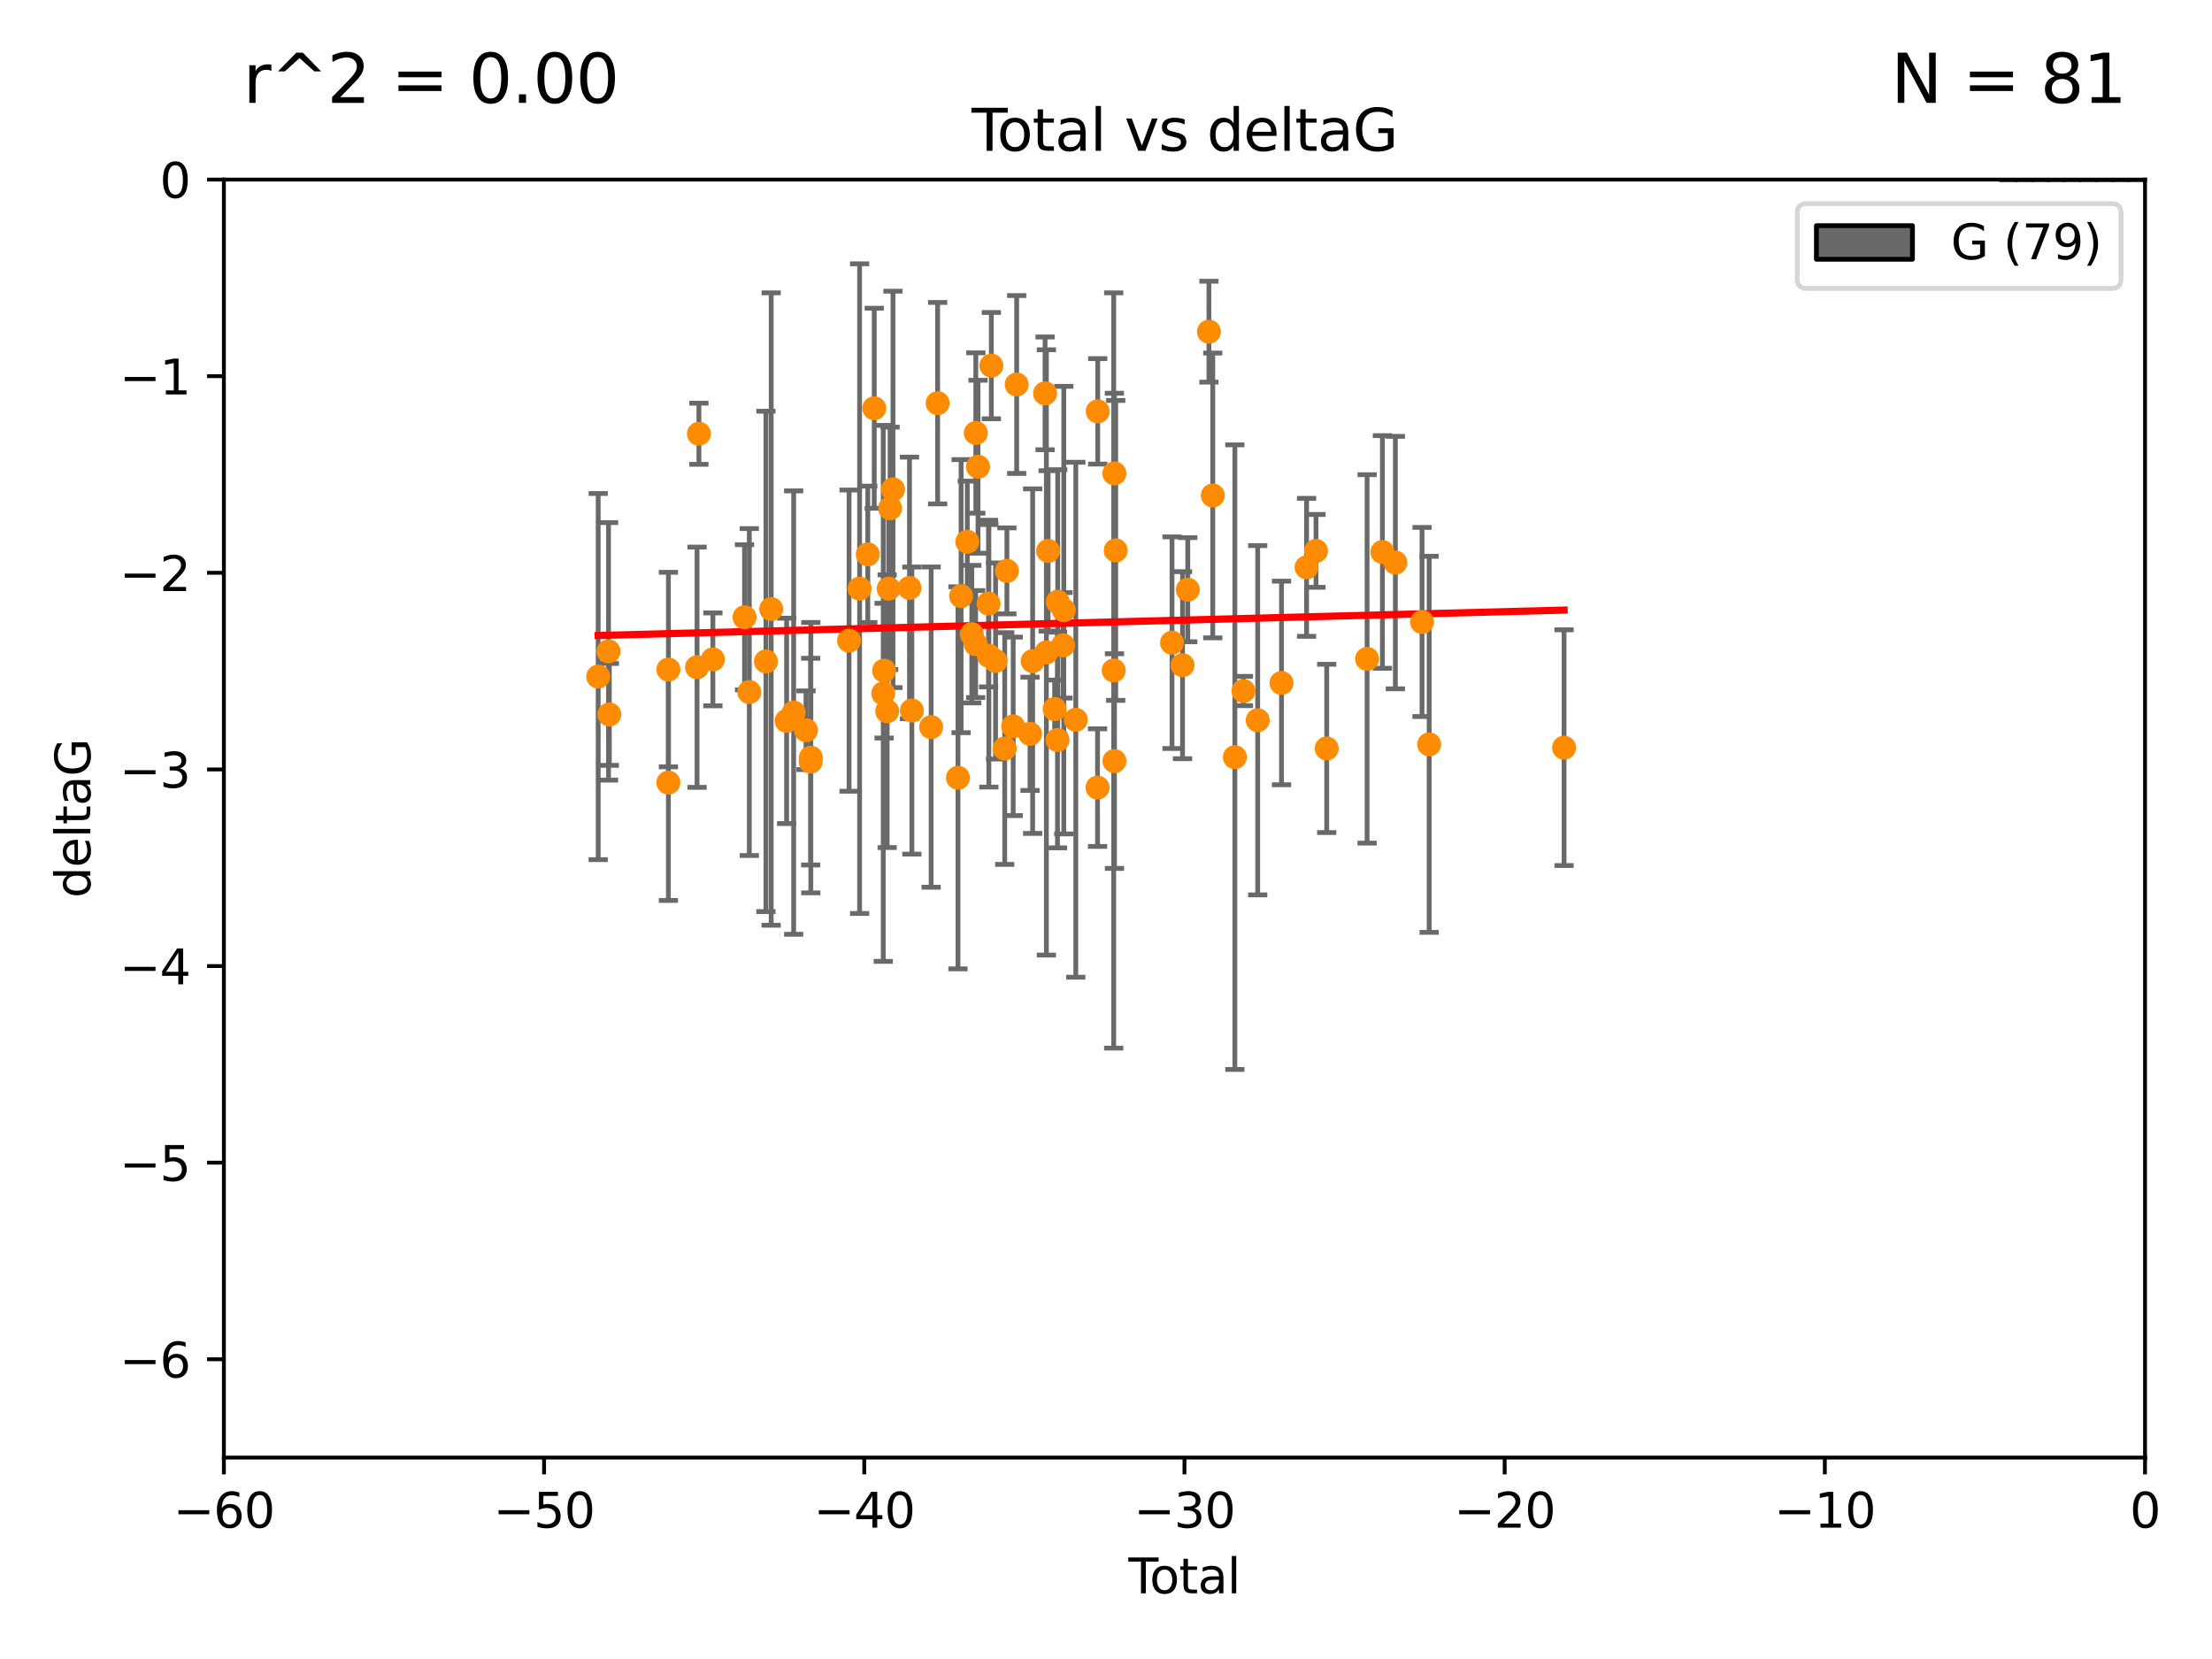 <?xml version="1.0" encoding="utf-8" standalone="no"?>
<!DOCTYPE svg PUBLIC "-//W3C//DTD SVG 1.1//EN"
  "http://www.w3.org/Graphics/SVG/1.1/DTD/svg11.dtd">
<svg xmlns:xlink="http://www.w3.org/1999/xlink" width="460.8pt" height="345.6pt" viewBox="0 0 460.8 345.6" xmlns="http://www.w3.org/2000/svg" version="1.1">
 <defs>
  <style type="text/css">*{stroke-linejoin: round; stroke-linecap: butt}</style>
 </defs>
 <g id="figure_1">
  <g id="patch_1">
   <path d="M 0 345.6 
L 460.8 345.6 
L 460.8 0 
L 0 0 
z
" style="fill: #ffffff"/>
  </g>
  <g id="axes_1">
   <g id="patch_2">
    <path d="M 46.64 303.64 
L 446.85 303.64 
L 446.85 37.411 
L 46.64 37.411 
z
" style="fill: #ffffff"/>
   </g>
   <g id="patch_3">
    <path d="M 416.675 37.411 
L 420.01 37.411 
L 420.01 37.411 
L 416.675 37.411 
z
" clip-path="url(#p77c3eb0d17)" style="fill: #696969; stroke: #000000; stroke-linejoin: miter"/>
   </g>
   <g id="patch_4">
    <path d="M 420.01 37.411 
L 423.345 37.411 
L 423.345 -1027.504 
L 420.01 -1027.504 
z
" clip-path="url(#p77c3eb0d17)" style="fill: #696969; stroke: #000000; stroke-linejoin: miter"/>
   </g>
   <g id="patch_5">
    <path d="M 423.345 37.411 
L 426.68 37.411 
L 426.68 -576.963 
L 423.345 -576.963 
z
" clip-path="url(#p77c3eb0d17)" style="fill: #696969; stroke: #000000; stroke-linejoin: miter"/>
   </g>
   <g id="patch_6">
    <path d="M 426.68 37.411 
L 430.015 37.411 
L 430.015 -372.172 
L 426.68 -372.172 
z
" clip-path="url(#p77c3eb0d17)" style="fill: #696969; stroke: #000000; stroke-linejoin: miter"/>
   </g>
   <g id="patch_7">
    <path d="M 430.015 37.411 
L 433.35 37.411 
L 433.35 -536.005 
L 430.015 -536.005 
z
" clip-path="url(#p77c3eb0d17)" style="fill: #696969; stroke: #000000; stroke-linejoin: miter"/>
   </g>
   <g id="patch_8">
    <path d="M 433.35 37.411 
L 436.685 37.411 
L 436.685 -167.38 
L 433.35 -167.38 
z
" clip-path="url(#p77c3eb0d17)" style="fill: #696969; stroke: #000000; stroke-linejoin: miter"/>
   </g>
   <g id="patch_9">
    <path d="M 436.685 37.411 
L 440.02 37.411 
L 440.02 -126.422 
L 436.685 -126.422 
z
" clip-path="url(#p77c3eb0d17)" style="fill: #696969; stroke: #000000; stroke-linejoin: miter"/>
   </g>
   <g id="patch_10">
    <path d="M 440.02 37.411 
L 443.355 37.411 
L 443.355 -44.505 
L 440.02 -44.505 
z
" clip-path="url(#p77c3eb0d17)" style="fill: #696969; stroke: #000000; stroke-linejoin: miter"/>
   </g>
   <g id="patch_11">
    <path d="M 443.355 37.411 
L 446.691 37.411 
L 446.691 -85.464 
L 443.355 -85.464 
z
" clip-path="url(#p77c3eb0d17)" style="fill: #696969; stroke: #000000; stroke-linejoin: miter"/>
   </g>
   <g id="PathCollection_1">
    <defs>
     <path id="m24b0f04647" d="M 0 1.118 
C 0.297 1.118 0.581 1 0.791 0.791 
C 1 0.581 1.118 0.297 1.118 0 
C 1.118 -0.297 1 -0.581 0.791 -0.791 
C 0.581 -1 0.297 -1.118 0 -1.118 
C -0.297 -1.118 -0.581 -1 -0.791 -0.791 
C -1 -0.581 -1.118 -0.297 -1.118 0 
C -1.118 0.297 -1 0.581 -0.791 0.791 
C -0.581 1 -0.297 1.118 0 1.118 
z
" style="stroke: #ff8c00"/>
    </defs>
    <g clip-path="url(#p77c3eb0d17)">
     <use xlink:href="#m24b0f04647" x="124.615" y="140.944" style="fill: #ff8c00; stroke: #ff8c00"/>
     <use xlink:href="#m24b0f04647" x="126.767" y="135.686" style="fill: #ff8c00; stroke: #ff8c00"/>
     <use xlink:href="#m24b0f04647" x="126.935" y="148.823" style="fill: #ff8c00; stroke: #ff8c00"/>
     <use xlink:href="#m24b0f04647" x="139.238" y="163.027" style="fill: #ff8c00; stroke: #ff8c00"/>
     <use xlink:href="#m24b0f04647" x="139.241" y="139.482" style="fill: #ff8c00; stroke: #ff8c00"/>
     <use xlink:href="#m24b0f04647" x="145.211" y="138.991" style="fill: #ff8c00; stroke: #ff8c00"/>
     <use xlink:href="#m24b0f04647" x="145.596" y="90.356" style="fill: #ff8c00; stroke: #ff8c00"/>
     <use xlink:href="#m24b0f04647" x="148.505" y="137.361" style="fill: #ff8c00; stroke: #ff8c00"/>
     <use xlink:href="#m24b0f04647" x="155.1" y="128.589" style="fill: #ff8c00; stroke: #ff8c00"/>
     <use xlink:href="#m24b0f04647" x="156.096" y="144.168" style="fill: #ff8c00; stroke: #ff8c00"/>
     <use xlink:href="#m24b0f04647" x="159.559" y="137.783" style="fill: #ff8c00; stroke: #ff8c00"/>
     <use xlink:href="#m24b0f04647" x="160.651" y="126.872" style="fill: #ff8c00; stroke: #ff8c00"/>
     <use xlink:href="#m24b0f04647" x="163.868" y="150.171" style="fill: #ff8c00; stroke: #ff8c00"/>
     <use xlink:href="#m24b0f04647" x="165.332" y="148.445" style="fill: #ff8c00; stroke: #ff8c00"/>
     <use xlink:href="#m24b0f04647" x="167.904" y="152.121" style="fill: #ff8c00; stroke: #ff8c00"/>
     <use xlink:href="#m24b0f04647" x="168.881" y="158.659" style="fill: #ff8c00; stroke: #ff8c00"/>
     <use xlink:href="#m24b0f04647" x="168.912" y="157.835" style="fill: #ff8c00; stroke: #ff8c00"/>
     <use xlink:href="#m24b0f04647" x="176.872" y="133.454" style="fill: #ff8c00; stroke: #ff8c00"/>
     <use xlink:href="#m24b0f04647" x="179.071" y="122.627" style="fill: #ff8c00; stroke: #ff8c00"/>
     <use xlink:href="#m24b0f04647" x="180.778" y="115.476" style="fill: #ff8c00; stroke: #ff8c00"/>
     <use xlink:href="#m24b0f04647" x="182.122" y="85.045" style="fill: #ff8c00; stroke: #ff8c00"/>
     <use xlink:href="#m24b0f04647" x="183.999" y="144.443" style="fill: #ff8c00; stroke: #ff8c00"/>
     <use xlink:href="#m24b0f04647" x="184.171" y="139.714" style="fill: #ff8c00; stroke: #ff8c00"/>
     <use xlink:href="#m24b0f04647" x="184.812" y="148.158" style="fill: #ff8c00; stroke: #ff8c00"/>
     <use xlink:href="#m24b0f04647" x="185.126" y="122.636" style="fill: #ff8c00; stroke: #ff8c00"/>
     <use xlink:href="#m24b0f04647" x="185.422" y="105.883" style="fill: #ff8c00; stroke: #ff8c00"/>
     <use xlink:href="#m24b0f04647" x="186.024" y="101.947" style="fill: #ff8c00; stroke: #ff8c00"/>
     <use xlink:href="#m24b0f04647" x="189.462" y="122.472" style="fill: #ff8c00; stroke: #ff8c00"/>
     <use xlink:href="#m24b0f04647" x="189.957" y="148.023" style="fill: #ff8c00; stroke: #ff8c00"/>
     <use xlink:href="#m24b0f04647" x="193.973" y="151.468" style="fill: #ff8c00; stroke: #ff8c00"/>
     <use xlink:href="#m24b0f04647" x="195.329" y="83.988" style="fill: #ff8c00; stroke: #ff8c00"/>
     <use xlink:href="#m24b0f04647" x="199.563" y="162.032" style="fill: #ff8c00; stroke: #ff8c00"/>
     <use xlink:href="#m24b0f04647" x="200.215" y="124.187" style="fill: #ff8c00; stroke: #ff8c00"/>
     <use xlink:href="#m24b0f04647" x="201.503" y="112.863" style="fill: #ff8c00; stroke: #ff8c00"/>
     <use xlink:href="#m24b0f04647" x="202.444" y="132.1" style="fill: #ff8c00; stroke: #ff8c00"/>
     <use xlink:href="#m24b0f04647" x="203.244" y="134.166" style="fill: #ff8c00; stroke: #ff8c00"/>
     <use xlink:href="#m24b0f04647" x="203.279" y="90.2" style="fill: #ff8c00; stroke: #ff8c00"/>
     <use xlink:href="#m24b0f04647" x="203.742" y="97.228" style="fill: #ff8c00; stroke: #ff8c00"/>
     <use xlink:href="#m24b0f04647" x="205.934" y="125.733" style="fill: #ff8c00; stroke: #ff8c00"/>
     <use xlink:href="#m24b0f04647" x="206" y="136.616" style="fill: #ff8c00; stroke: #ff8c00"/>
     <use xlink:href="#m24b0f04647" x="206.515" y="76.167" style="fill: #ff8c00; stroke: #ff8c00"/>
     <use xlink:href="#m24b0f04647" x="207.399" y="137.699" style="fill: #ff8c00; stroke: #ff8c00"/>
     <use xlink:href="#m24b0f04647" x="209.301" y="155.934" style="fill: #ff8c00; stroke: #ff8c00"/>
     <use xlink:href="#m24b0f04647" x="209.756" y="118.925" style="fill: #ff8c00; stroke: #ff8c00"/>
     <use xlink:href="#m24b0f04647" x="211.068" y="151.313" style="fill: #ff8c00; stroke: #ff8c00"/>
     <use xlink:href="#m24b0f04647" x="211.791" y="80.094" style="fill: #ff8c00; stroke: #ff8c00"/>
     <use xlink:href="#m24b0f04647" x="214.574" y="152.872" style="fill: #ff8c00; stroke: #ff8c00"/>
     <use xlink:href="#m24b0f04647" x="215.119" y="137.728" style="fill: #ff8c00; stroke: #ff8c00"/>
     <use xlink:href="#m24b0f04647" x="217.709" y="81.947" style="fill: #ff8c00; stroke: #ff8c00"/>
     <use xlink:href="#m24b0f04647" x="217.978" y="135.909" style="fill: #ff8c00; stroke: #ff8c00"/>
     <use xlink:href="#m24b0f04647" x="218.346" y="114.764" style="fill: #ff8c00; stroke: #ff8c00"/>
     <use xlink:href="#m24b0f04647" x="219.703" y="147.722" style="fill: #ff8c00; stroke: #ff8c00"/>
     <use xlink:href="#m24b0f04647" x="220.294" y="154.155" style="fill: #ff8c00; stroke: #ff8c00"/>
     <use xlink:href="#m24b0f04647" x="220.346" y="125.378" style="fill: #ff8c00; stroke: #ff8c00"/>
     <use xlink:href="#m24b0f04647" x="221.45" y="134.434" style="fill: #ff8c00; stroke: #ff8c00"/>
     <use xlink:href="#m24b0f04647" x="221.608" y="127.102" style="fill: #ff8c00; stroke: #ff8c00"/>
     <use xlink:href="#m24b0f04647" x="224.109" y="149.934" style="fill: #ff8c00; stroke: #ff8c00"/>
     <use xlink:href="#m24b0f04647" x="228.638" y="164.072" style="fill: #ff8c00; stroke: #ff8c00"/>
     <use xlink:href="#m24b0f04647" x="228.678" y="85.695" style="fill: #ff8c00; stroke: #ff8c00"/>
     <use xlink:href="#m24b0f04647" x="232.003" y="139.672" style="fill: #ff8c00; stroke: #ff8c00"/>
     <use xlink:href="#m24b0f04647" x="232.144" y="98.614" style="fill: #ff8c00; stroke: #ff8c00"/>
     <use xlink:href="#m24b0f04647" x="232.165" y="158.547" style="fill: #ff8c00; stroke: #ff8c00"/>
     <use xlink:href="#m24b0f04647" x="232.427" y="114.66" style="fill: #ff8c00; stroke: #ff8c00"/>
     <use xlink:href="#m24b0f04647" x="244.154" y="133.882" style="fill: #ff8c00; stroke: #ff8c00"/>
     <use xlink:href="#m24b0f04647" x="246.342" y="138.571" style="fill: #ff8c00; stroke: #ff8c00"/>
     <use xlink:href="#m24b0f04647" x="247.434" y="122.845" style="fill: #ff8c00; stroke: #ff8c00"/>
     <use xlink:href="#m24b0f04647" x="251.841" y="69.093" style="fill: #ff8c00; stroke: #ff8c00"/>
     <use xlink:href="#m24b0f04647" x="252.642" y="103.212" style="fill: #ff8c00; stroke: #ff8c00"/>
     <use xlink:href="#m24b0f04647" x="257.243" y="157.729" style="fill: #ff8c00; stroke: #ff8c00"/>
     <use xlink:href="#m24b0f04647" x="259.034" y="143.954" style="fill: #ff8c00; stroke: #ff8c00"/>
     <use xlink:href="#m24b0f04647" x="262.001" y="150.038" style="fill: #ff8c00; stroke: #ff8c00"/>
     <use xlink:href="#m24b0f04647" x="266.964" y="142.274" style="fill: #ff8c00; stroke: #ff8c00"/>
     <use xlink:href="#m24b0f04647" x="272.181" y="118.184" style="fill: #ff8c00; stroke: #ff8c00"/>
     <use xlink:href="#m24b0f04647" x="274.148" y="114.763" style="fill: #ff8c00; stroke: #ff8c00"/>
     <use xlink:href="#m24b0f04647" x="276.377" y="155.913" style="fill: #ff8c00; stroke: #ff8c00"/>
     <use xlink:href="#m24b0f04647" x="284.787" y="137.262" style="fill: #ff8c00; stroke: #ff8c00"/>
     <use xlink:href="#m24b0f04647" x="287.981" y="114.987" style="fill: #ff8c00; stroke: #ff8c00"/>
     <use xlink:href="#m24b0f04647" x="290.681" y="117.198" style="fill: #ff8c00; stroke: #ff8c00"/>
     <use xlink:href="#m24b0f04647" x="296.234" y="129.571" style="fill: #ff8c00; stroke: #ff8c00"/>
     <use xlink:href="#m24b0f04647" x="297.72" y="155.059" style="fill: #ff8c00; stroke: #ff8c00"/>
     <use xlink:href="#m24b0f04647" x="325.824" y="155.752" style="fill: #ff8c00; stroke: #ff8c00"/>
    </g>
   </g>
   <g id="matplotlib.axis_1">
    <g id="xtick_1">
     <g id="line2d_1">
      <defs>
       <path id="m87ea1900cb" d="M 0 0 
L 0 3.5 
" style="stroke: #000000; stroke-width: 0.8"/>
      </defs>
      <g>
       <use xlink:href="#m87ea1900cb" x="46.64" y="303.64" style="stroke: #000000; stroke-width: 0.8"/>
      </g>
     </g>
     <g id="text_1">
      <!-- −60 -->
      <g transform="translate(36.088 318.238)scale(0.1 -0.1)">
       <defs>
        <path id="DejaVuSans-2212" d="M 678 2272 
L 4684 2272 
L 4684 1741 
L 678 1741 
L 678 2272 
z
" transform="scale(0.016)"/>
        <path id="DejaVuSans-36" d="M 2113 2584 
Q 1688 2584 1439 2293 
Q 1191 2003 1191 1497 
Q 1191 994 1439 701 
Q 1688 409 2113 409 
Q 2538 409 2786 701 
Q 3034 994 3034 1497 
Q 3034 2003 2786 2293 
Q 2538 2584 2113 2584 
z
M 3366 4563 
L 3366 3988 
Q 3128 4100 2886 4159 
Q 2644 4219 2406 4219 
Q 1781 4219 1451 3797 
Q 1122 3375 1075 2522 
Q 1259 2794 1537 2939 
Q 1816 3084 2150 3084 
Q 2853 3084 3261 2657 
Q 3669 2231 3669 1497 
Q 3669 778 3244 343 
Q 2819 -91 2113 -91 
Q 1303 -91 875 529 
Q 447 1150 447 2328 
Q 447 3434 972 4092 
Q 1497 4750 2381 4750 
Q 2619 4750 2861 4703 
Q 3103 4656 3366 4563 
z
" transform="scale(0.016)"/>
        <path id="DejaVuSans-30" d="M 2034 4250 
Q 1547 4250 1301 3770 
Q 1056 3291 1056 2328 
Q 1056 1369 1301 889 
Q 1547 409 2034 409 
Q 2525 409 2770 889 
Q 3016 1369 3016 2328 
Q 3016 3291 2770 3770 
Q 2525 4250 2034 4250 
z
M 2034 4750 
Q 2819 4750 3233 4129 
Q 3647 3509 3647 2328 
Q 3647 1150 3233 529 
Q 2819 -91 2034 -91 
Q 1250 -91 836 529 
Q 422 1150 422 2328 
Q 422 3509 836 4129 
Q 1250 4750 2034 4750 
z
" transform="scale(0.016)"/>
       </defs>
       <use xlink:href="#DejaVuSans-2212"/>
       <use xlink:href="#DejaVuSans-36" x="83.789"/>
       <use xlink:href="#DejaVuSans-30" x="147.412"/>
      </g>
     </g>
    </g>
    <g id="xtick_2">
     <g id="line2d_2">
      <g>
       <use xlink:href="#m87ea1900cb" x="113.342" y="303.64" style="stroke: #000000; stroke-width: 0.8"/>
      </g>
     </g>
     <g id="text_2">
      <!-- −50 -->
      <g transform="translate(102.789 318.238)scale(0.1 -0.1)">
       <defs>
        <path id="DejaVuSans-35" d="M 691 4666 
L 3169 4666 
L 3169 4134 
L 1269 4134 
L 1269 2991 
Q 1406 3038 1543 3061 
Q 1681 3084 1819 3084 
Q 2600 3084 3056 2656 
Q 3513 2228 3513 1497 
Q 3513 744 3044 326 
Q 2575 -91 1722 -91 
Q 1428 -91 1123 -41 
Q 819 9 494 109 
L 494 744 
Q 775 591 1075 516 
Q 1375 441 1709 441 
Q 2250 441 2565 725 
Q 2881 1009 2881 1497 
Q 2881 1984 2565 2268 
Q 2250 2553 1709 2553 
Q 1456 2553 1204 2497 
Q 953 2441 691 2322 
L 691 4666 
z
" transform="scale(0.016)"/>
       </defs>
       <use xlink:href="#DejaVuSans-2212"/>
       <use xlink:href="#DejaVuSans-35" x="83.789"/>
       <use xlink:href="#DejaVuSans-30" x="147.412"/>
      </g>
     </g>
    </g>
    <g id="xtick_3">
     <g id="line2d_3">
      <g>
       <use xlink:href="#m87ea1900cb" x="180.043" y="303.64" style="stroke: #000000; stroke-width: 0.8"/>
      </g>
     </g>
     <g id="text_3">
      <!-- −40 -->
      <g transform="translate(169.491 318.238)scale(0.1 -0.1)">
       <defs>
        <path id="DejaVuSans-34" d="M 2419 4116 
L 825 1625 
L 2419 1625 
L 2419 4116 
z
M 2253 4666 
L 3047 4666 
L 3047 1625 
L 3713 1625 
L 3713 1100 
L 3047 1100 
L 3047 0 
L 2419 0 
L 2419 1100 
L 313 1100 
L 313 1709 
L 2253 4666 
z
" transform="scale(0.016)"/>
       </defs>
       <use xlink:href="#DejaVuSans-2212"/>
       <use xlink:href="#DejaVuSans-34" x="83.789"/>
       <use xlink:href="#DejaVuSans-30" x="147.412"/>
      </g>
     </g>
    </g>
    <g id="xtick_4">
     <g id="line2d_4">
      <g>
       <use xlink:href="#m87ea1900cb" x="246.745" y="303.64" style="stroke: #000000; stroke-width: 0.8"/>
      </g>
     </g>
     <g id="text_4">
      <!-- −30 -->
      <g transform="translate(236.193 318.238)scale(0.1 -0.1)">
       <defs>
        <path id="DejaVuSans-33" d="M 2597 2516 
Q 3050 2419 3304 2112 
Q 3559 1806 3559 1356 
Q 3559 666 3084 287 
Q 2609 -91 1734 -91 
Q 1441 -91 1130 -33 
Q 819 25 488 141 
L 488 750 
Q 750 597 1062 519 
Q 1375 441 1716 441 
Q 2309 441 2620 675 
Q 2931 909 2931 1356 
Q 2931 1769 2642 2001 
Q 2353 2234 1838 2234 
L 1294 2234 
L 1294 2753 
L 1863 2753 
Q 2328 2753 2575 2939 
Q 2822 3125 2822 3475 
Q 2822 3834 2567 4026 
Q 2313 4219 1838 4219 
Q 1578 4219 1281 4162 
Q 984 4106 628 3988 
L 628 4550 
Q 988 4650 1302 4700 
Q 1616 4750 1894 4750 
Q 2613 4750 3031 4423 
Q 3450 4097 3450 3541 
Q 3450 3153 3228 2886 
Q 3006 2619 2597 2516 
z
" transform="scale(0.016)"/>
       </defs>
       <use xlink:href="#DejaVuSans-2212"/>
       <use xlink:href="#DejaVuSans-33" x="83.789"/>
       <use xlink:href="#DejaVuSans-30" x="147.412"/>
      </g>
     </g>
    </g>
    <g id="xtick_5">
     <g id="line2d_5">
      <g>
       <use xlink:href="#m87ea1900cb" x="313.447" y="303.64" style="stroke: #000000; stroke-width: 0.8"/>
      </g>
     </g>
     <g id="text_5">
      <!-- −20 -->
      <g transform="translate(302.894 318.238)scale(0.1 -0.1)">
       <defs>
        <path id="DejaVuSans-32" d="M 1228 531 
L 3431 531 
L 3431 0 
L 469 0 
L 469 531 
Q 828 903 1448 1529 
Q 2069 2156 2228 2338 
Q 2531 2678 2651 2914 
Q 2772 3150 2772 3378 
Q 2772 3750 2511 3984 
Q 2250 4219 1831 4219 
Q 1534 4219 1204 4116 
Q 875 4013 500 3803 
L 500 4441 
Q 881 4594 1212 4672 
Q 1544 4750 1819 4750 
Q 2544 4750 2975 4387 
Q 3406 4025 3406 3419 
Q 3406 3131 3298 2873 
Q 3191 2616 2906 2266 
Q 2828 2175 2409 1742 
Q 1991 1309 1228 531 
z
" transform="scale(0.016)"/>
       </defs>
       <use xlink:href="#DejaVuSans-2212"/>
       <use xlink:href="#DejaVuSans-32" x="83.789"/>
       <use xlink:href="#DejaVuSans-30" x="147.412"/>
      </g>
     </g>
    </g>
    <g id="xtick_6">
     <g id="line2d_6">
      <g>
       <use xlink:href="#m87ea1900cb" x="380.148" y="303.64" style="stroke: #000000; stroke-width: 0.8"/>
      </g>
     </g>
     <g id="text_6">
      <!-- −10 -->
      <g transform="translate(369.596 318.238)scale(0.1 -0.1)">
       <defs>
        <path id="DejaVuSans-31" d="M 794 531 
L 1825 531 
L 1825 4091 
L 703 3866 
L 703 4441 
L 1819 4666 
L 2450 4666 
L 2450 531 
L 3481 531 
L 3481 0 
L 794 0 
L 794 531 
z
" transform="scale(0.016)"/>
       </defs>
       <use xlink:href="#DejaVuSans-2212"/>
       <use xlink:href="#DejaVuSans-31" x="83.789"/>
       <use xlink:href="#DejaVuSans-30" x="147.412"/>
      </g>
     </g>
    </g>
    <g id="xtick_7">
     <g id="line2d_7">
      <g>
       <use xlink:href="#m87ea1900cb" x="446.85" y="303.64" style="stroke: #000000; stroke-width: 0.8"/>
      </g>
     </g>
     <g id="text_7">
      <!-- 0 -->
      <g transform="translate(443.669 318.238)scale(0.1 -0.1)">
       <use xlink:href="#DejaVuSans-30"/>
      </g>
     </g>
    </g>
    <g id="text_8">
     <!-- Total -->
     <g transform="translate(235.068 331.917)scale(0.1 -0.1)">
      <defs>
       <path id="DejaVuSans-54" d="M -19 4666 
L 3928 4666 
L 3928 4134 
L 2272 4134 
L 2272 0 
L 1638 0 
L 1638 4134 
L -19 4134 
L -19 4666 
z
" transform="scale(0.016)"/>
       <path id="DejaVuSans-6f" d="M 1959 3097 
Q 1497 3097 1228 2736 
Q 959 2375 959 1747 
Q 959 1119 1226 758 
Q 1494 397 1959 397 
Q 2419 397 2687 759 
Q 2956 1122 2956 1747 
Q 2956 2369 2687 2733 
Q 2419 3097 1959 3097 
z
M 1959 3584 
Q 2709 3584 3137 3096 
Q 3566 2609 3566 1747 
Q 3566 888 3137 398 
Q 2709 -91 1959 -91 
Q 1206 -91 779 398 
Q 353 888 353 1747 
Q 353 2609 779 3096 
Q 1206 3584 1959 3584 
z
" transform="scale(0.016)"/>
       <path id="DejaVuSans-74" d="M 1172 4494 
L 1172 3500 
L 2356 3500 
L 2356 3053 
L 1172 3053 
L 1172 1153 
Q 1172 725 1289 603 
Q 1406 481 1766 481 
L 2356 481 
L 2356 0 
L 1766 0 
Q 1100 0 847 248 
Q 594 497 594 1153 
L 594 3053 
L 172 3053 
L 172 3500 
L 594 3500 
L 594 4494 
L 1172 4494 
z
" transform="scale(0.016)"/>
       <path id="DejaVuSans-61" d="M 2194 1759 
Q 1497 1759 1228 1600 
Q 959 1441 959 1056 
Q 959 750 1161 570 
Q 1363 391 1709 391 
Q 2188 391 2477 730 
Q 2766 1069 2766 1631 
L 2766 1759 
L 2194 1759 
z
M 3341 1997 
L 3341 0 
L 2766 0 
L 2766 531 
Q 2569 213 2275 61 
Q 1981 -91 1556 -91 
Q 1019 -91 701 211 
Q 384 513 384 1019 
Q 384 1609 779 1909 
Q 1175 2209 1959 2209 
L 2766 2209 
L 2766 2266 
Q 2766 2663 2505 2880 
Q 2244 3097 1772 3097 
Q 1472 3097 1187 3025 
Q 903 2953 641 2809 
L 641 3341 
Q 956 3463 1253 3523 
Q 1550 3584 1831 3584 
Q 2591 3584 2966 3190 
Q 3341 2797 3341 1997 
z
" transform="scale(0.016)"/>
       <path id="DejaVuSans-6c" d="M 603 4863 
L 1178 4863 
L 1178 0 
L 603 0 
L 603 4863 
z
" transform="scale(0.016)"/>
      </defs>
      <use xlink:href="#DejaVuSans-54"/>
      <use xlink:href="#DejaVuSans-6f" x="44.084"/>
      <use xlink:href="#DejaVuSans-74" x="105.266"/>
      <use xlink:href="#DejaVuSans-61" x="144.475"/>
      <use xlink:href="#DejaVuSans-6c" x="205.754"/>
     </g>
    </g>
   </g>
   <g id="matplotlib.axis_2">
    <g id="ytick_1">
     <g id="line2d_8">
      <defs>
       <path id="m22bdaadf53" d="M 0 0 
L -3.5 0 
" style="stroke: #000000; stroke-width: 0.8"/>
      </defs>
      <g>
       <use xlink:href="#m22bdaadf53" x="46.64" y="283.161" style="stroke: #000000; stroke-width: 0.8"/>
      </g>
     </g>
     <g id="text_9">
      <!-- −6 -->
      <g transform="translate(24.898 286.96)scale(0.1 -0.1)">
       <use xlink:href="#DejaVuSans-2212"/>
       <use xlink:href="#DejaVuSans-36" x="83.789"/>
      </g>
     </g>
    </g>
    <g id="ytick_2">
     <g id="line2d_9">
      <g>
       <use xlink:href="#m22bdaadf53" x="46.64" y="242.203" style="stroke: #000000; stroke-width: 0.8"/>
      </g>
     </g>
     <g id="text_10">
      <!-- −5 -->
      <g transform="translate(24.898 246.002)scale(0.1 -0.1)">
       <use xlink:href="#DejaVuSans-2212"/>
       <use xlink:href="#DejaVuSans-35" x="83.789"/>
      </g>
     </g>
    </g>
    <g id="ytick_3">
     <g id="line2d_10">
      <g>
       <use xlink:href="#m22bdaadf53" x="46.64" y="201.244" style="stroke: #000000; stroke-width: 0.8"/>
      </g>
     </g>
     <g id="text_11">
      <!-- −4 -->
      <g transform="translate(24.898 205.044)scale(0.1 -0.1)">
       <use xlink:href="#DejaVuSans-2212"/>
       <use xlink:href="#DejaVuSans-34" x="83.789"/>
      </g>
     </g>
    </g>
    <g id="ytick_4">
     <g id="line2d_11">
      <g>
       <use xlink:href="#m22bdaadf53" x="46.64" y="160.286" style="stroke: #000000; stroke-width: 0.8"/>
      </g>
     </g>
     <g id="text_12">
      <!-- −3 -->
      <g transform="translate(24.898 164.085)scale(0.1 -0.1)">
       <use xlink:href="#DejaVuSans-2212"/>
       <use xlink:href="#DejaVuSans-33" x="83.789"/>
      </g>
     </g>
    </g>
    <g id="ytick_5">
     <g id="line2d_12">
      <g>
       <use xlink:href="#m22bdaadf53" x="46.64" y="119.328" style="stroke: #000000; stroke-width: 0.8"/>
      </g>
     </g>
     <g id="text_13">
      <!-- −2 -->
      <g transform="translate(24.898 123.127)scale(0.1 -0.1)">
       <use xlink:href="#DejaVuSans-2212"/>
       <use xlink:href="#DejaVuSans-32" x="83.789"/>
      </g>
     </g>
    </g>
    <g id="ytick_6">
     <g id="line2d_13">
      <g>
       <use xlink:href="#m22bdaadf53" x="46.64" y="78.369" style="stroke: #000000; stroke-width: 0.8"/>
      </g>
     </g>
     <g id="text_14">
      <!-- −1 -->
      <g transform="translate(24.898 82.169)scale(0.1 -0.1)">
       <use xlink:href="#DejaVuSans-2212"/>
       <use xlink:href="#DejaVuSans-31" x="83.789"/>
      </g>
     </g>
    </g>
    <g id="ytick_7">
     <g id="line2d_14">
      <g>
       <use xlink:href="#m22bdaadf53" x="46.64" y="37.411" style="stroke: #000000; stroke-width: 0.8"/>
      </g>
     </g>
     <g id="text_15">
      <!-- 0 -->
      <g transform="translate(33.278 41.21)scale(0.1 -0.1)">
       <use xlink:href="#DejaVuSans-30"/>
      </g>
     </g>
    </g>
    <g id="text_16">
     <!-- deltaG -->
     <g transform="translate(18.818 187.064)rotate(-90)scale(0.1 -0.1)">
      <defs>
       <path id="DejaVuSans-64" d="M 2906 2969 
L 2906 4863 
L 3481 4863 
L 3481 0 
L 2906 0 
L 2906 525 
Q 2725 213 2448 61 
Q 2172 -91 1784 -91 
Q 1150 -91 751 415 
Q 353 922 353 1747 
Q 353 2572 751 3078 
Q 1150 3584 1784 3584 
Q 2172 3584 2448 3432 
Q 2725 3281 2906 2969 
z
M 947 1747 
Q 947 1113 1208 752 
Q 1469 391 1925 391 
Q 2381 391 2643 752 
Q 2906 1113 2906 1747 
Q 2906 2381 2643 2742 
Q 2381 3103 1925 3103 
Q 1469 3103 1208 2742 
Q 947 2381 947 1747 
z
" transform="scale(0.016)"/>
       <path id="DejaVuSans-65" d="M 3597 1894 
L 3597 1613 
L 953 1613 
Q 991 1019 1311 708 
Q 1631 397 2203 397 
Q 2534 397 2845 478 
Q 3156 559 3463 722 
L 3463 178 
Q 3153 47 2828 -22 
Q 2503 -91 2169 -91 
Q 1331 -91 842 396 
Q 353 884 353 1716 
Q 353 2575 817 3079 
Q 1281 3584 2069 3584 
Q 2775 3584 3186 3129 
Q 3597 2675 3597 1894 
z
M 3022 2063 
Q 3016 2534 2758 2815 
Q 2500 3097 2075 3097 
Q 1594 3097 1305 2825 
Q 1016 2553 972 2059 
L 3022 2063 
z
" transform="scale(0.016)"/>
       <path id="DejaVuSans-47" d="M 3809 666 
L 3809 1919 
L 2778 1919 
L 2778 2438 
L 4434 2438 
L 4434 434 
Q 4069 175 3628 42 
Q 3188 -91 2688 -91 
Q 1594 -91 976 548 
Q 359 1188 359 2328 
Q 359 3472 976 4111 
Q 1594 4750 2688 4750 
Q 3144 4750 3555 4637 
Q 3966 4525 4313 4306 
L 4313 3634 
Q 3963 3931 3569 4081 
Q 3175 4231 2741 4231 
Q 1884 4231 1454 3753 
Q 1025 3275 1025 2328 
Q 1025 1384 1454 906 
Q 1884 428 2741 428 
Q 3075 428 3337 486 
Q 3600 544 3809 666 
z
" transform="scale(0.016)"/>
      </defs>
      <use xlink:href="#DejaVuSans-64"/>
      <use xlink:href="#DejaVuSans-65" x="63.477"/>
      <use xlink:href="#DejaVuSans-6c" x="125"/>
      <use xlink:href="#DejaVuSans-74" x="152.783"/>
      <use xlink:href="#DejaVuSans-61" x="191.992"/>
      <use xlink:href="#DejaVuSans-47" x="253.271"/>
     </g>
    </g>
   </g>
   <g id="LineCollection_1">
    <path d="M 124.615 179.078 
L 124.615 102.809 
" clip-path="url(#p77c3eb0d17)" style="fill: none; stroke: #696969"/>
    <path d="M 126.767 162.509 
L 126.767 108.863 
" clip-path="url(#p77c3eb0d17)" style="fill: none; stroke: #696969"/>
    <path d="M 126.935 159.438 
L 126.935 138.209 
" clip-path="url(#p77c3eb0d17)" style="fill: none; stroke: #696969"/>
    <path d="M 139.238 187.583 
L 139.238 138.47 
" clip-path="url(#p77c3eb0d17)" style="fill: none; stroke: #696969"/>
    <path d="M 139.241 159.744 
L 139.241 119.221 
" clip-path="url(#p77c3eb0d17)" style="fill: none; stroke: #696969"/>
    <path d="M 145.211 164.021 
L 145.211 113.962 
" clip-path="url(#p77c3eb0d17)" style="fill: none; stroke: #696969"/>
    <path d="M 145.596 96.725 
L 145.596 83.987 
" clip-path="url(#p77c3eb0d17)" style="fill: none; stroke: #696969"/>
    <path d="M 148.505 147.037 
L 148.505 127.686 
" clip-path="url(#p77c3eb0d17)" style="fill: none; stroke: #696969"/>
    <path d="M 155.1 143.707 
L 155.1 113.471 
" clip-path="url(#p77c3eb0d17)" style="fill: none; stroke: #696969"/>
    <path d="M 156.096 178.218 
L 156.096 110.118 
" clip-path="url(#p77c3eb0d17)" style="fill: none; stroke: #696969"/>
    <path d="M 159.559 189.901 
L 159.559 85.666 
" clip-path="url(#p77c3eb0d17)" style="fill: none; stroke: #696969"/>
    <path d="M 160.651 192.742 
L 160.651 61.003 
" clip-path="url(#p77c3eb0d17)" style="fill: none; stroke: #696969"/>
    <path d="M 163.868 171.564 
L 163.868 128.778 
" clip-path="url(#p77c3eb0d17)" style="fill: none; stroke: #696969"/>
    <path d="M 165.332 194.63 
L 165.332 102.261 
" clip-path="url(#p77c3eb0d17)" style="fill: none; stroke: #696969"/>
    <path d="M 167.904 160.32 
L 167.904 143.921 
" clip-path="url(#p77c3eb0d17)" style="fill: none; stroke: #696969"/>
    <path d="M 168.881 180.193 
L 168.881 137.125 
" clip-path="url(#p77c3eb0d17)" style="fill: none; stroke: #696969"/>
    <path d="M 168.912 185.993 
L 168.912 129.677 
" clip-path="url(#p77c3eb0d17)" style="fill: none; stroke: #696969"/>
    <path d="M 176.872 164.824 
L 176.872 102.083 
" clip-path="url(#p77c3eb0d17)" style="fill: none; stroke: #696969"/>
    <path d="M 179.071 190.293 
L 179.071 54.962 
" clip-path="url(#p77c3eb0d17)" style="fill: none; stroke: #696969"/>
    <path d="M 180.778 129.683 
L 180.778 101.27 
" clip-path="url(#p77c3eb0d17)" style="fill: none; stroke: #696969"/>
    <path d="M 182.122 105.878 
L 182.122 64.213 
" clip-path="url(#p77c3eb0d17)" style="fill: none; stroke: #696969"/>
    <path d="M 183.999 200.27 
L 183.999 88.616 
" clip-path="url(#p77c3eb0d17)" style="fill: none; stroke: #696969"/>
    <path d="M 184.171 153.746 
L 184.171 125.683 
" clip-path="url(#p77c3eb0d17)" style="fill: none; stroke: #696969"/>
    <path d="M 184.812 176.564 
L 184.812 119.753 
" clip-path="url(#p77c3eb0d17)" style="fill: none; stroke: #696969"/>
    <path d="M 185.126 139.478 
L 185.126 105.794 
" clip-path="url(#p77c3eb0d17)" style="fill: none; stroke: #696969"/>
    <path d="M 185.422 122.782 
L 185.422 88.984 
" clip-path="url(#p77c3eb0d17)" style="fill: none; stroke: #696969"/>
    <path d="M 186.024 143.231 
L 186.024 60.663 
" clip-path="url(#p77c3eb0d17)" style="fill: none; stroke: #696969"/>
    <path d="M 189.462 149.721 
L 189.462 95.222 
" clip-path="url(#p77c3eb0d17)" style="fill: none; stroke: #696969"/>
    <path d="M 189.957 177.922 
L 189.957 118.123 
" clip-path="url(#p77c3eb0d17)" style="fill: none; stroke: #696969"/>
    <path d="M 193.973 184.823 
L 193.973 118.113 
" clip-path="url(#p77c3eb0d17)" style="fill: none; stroke: #696969"/>
    <path d="M 195.329 104.967 
L 195.329 63.009 
" clip-path="url(#p77c3eb0d17)" style="fill: none; stroke: #696969"/>
    <path d="M 199.563 201.832 
L 199.563 122.231 
" clip-path="url(#p77c3eb0d17)" style="fill: none; stroke: #696969"/>
    <path d="M 200.215 152.628 
L 200.215 95.746 
" clip-path="url(#p77c3eb0d17)" style="fill: none; stroke: #696969"/>
    <path d="M 201.503 125.503 
L 201.503 100.224 
" clip-path="url(#p77c3eb0d17)" style="fill: none; stroke: #696969"/>
    <path d="M 202.444 146.425 
L 202.444 117.775 
" clip-path="url(#p77c3eb0d17)" style="fill: none; stroke: #696969"/>
    <path d="M 203.244 145.313 
L 203.244 123.019 
" clip-path="url(#p77c3eb0d17)" style="fill: none; stroke: #696969"/>
    <path d="M 203.279 106.903 
L 203.279 73.497 
" clip-path="url(#p77c3eb0d17)" style="fill: none; stroke: #696969"/>
    <path d="M 203.742 115.243 
L 203.742 79.213 
" clip-path="url(#p77c3eb0d17)" style="fill: none; stroke: #696969"/>
    <path d="M 205.934 143.096 
L 205.934 108.37 
" clip-path="url(#p77c3eb0d17)" style="fill: none; stroke: #696969"/>
    <path d="M 206 163.967 
L 206 109.266 
" clip-path="url(#p77c3eb0d17)" style="fill: none; stroke: #696969"/>
    <path d="M 206.515 87.237 
L 206.515 65.098 
" clip-path="url(#p77c3eb0d17)" style="fill: none; stroke: #696969"/>
    <path d="M 207.399 158.129 
L 207.399 117.269 
" clip-path="url(#p77c3eb0d17)" style="fill: none; stroke: #696969"/>
    <path d="M 209.301 180.07 
L 209.301 131.798 
" clip-path="url(#p77c3eb0d17)" style="fill: none; stroke: #696969"/>
    <path d="M 209.756 127.881 
L 209.756 109.969 
" clip-path="url(#p77c3eb0d17)" style="fill: none; stroke: #696969"/>
    <path d="M 211.068 169.905 
L 211.068 132.721 
" clip-path="url(#p77c3eb0d17)" style="fill: none; stroke: #696969"/>
    <path d="M 211.791 98.622 
L 211.791 61.566 
" clip-path="url(#p77c3eb0d17)" style="fill: none; stroke: #696969"/>
    <path d="M 214.574 164.666 
L 214.574 141.078 
" clip-path="url(#p77c3eb0d17)" style="fill: none; stroke: #696969"/>
    <path d="M 215.119 173.618 
L 215.119 101.837 
" clip-path="url(#p77c3eb0d17)" style="fill: none; stroke: #696969"/>
    <path d="M 217.709 93.693 
L 217.709 70.2 
" clip-path="url(#p77c3eb0d17)" style="fill: none; stroke: #696969"/>
    <path d="M 217.978 198.955 
L 217.978 72.863 
" clip-path="url(#p77c3eb0d17)" style="fill: none; stroke: #696969"/>
    <path d="M 218.346 131.471 
L 218.346 98.056 
" clip-path="url(#p77c3eb0d17)" style="fill: none; stroke: #696969"/>
    <path d="M 219.703 153.777 
L 219.703 141.666 
" clip-path="url(#p77c3eb0d17)" style="fill: none; stroke: #696969"/>
    <path d="M 220.294 176.624 
L 220.294 131.685 
" clip-path="url(#p77c3eb0d17)" style="fill: none; stroke: #696969"/>
    <path d="M 220.346 152.905 
L 220.346 97.851 
" clip-path="url(#p77c3eb0d17)" style="fill: none; stroke: #696969"/>
    <path d="M 221.45 145.417 
L 221.45 123.45 
" clip-path="url(#p77c3eb0d17)" style="fill: none; stroke: #696969"/>
    <path d="M 221.608 173.719 
L 221.608 80.484 
" clip-path="url(#p77c3eb0d17)" style="fill: none; stroke: #696969"/>
    <path d="M 224.109 203.572 
L 224.109 96.296 
" clip-path="url(#p77c3eb0d17)" style="fill: none; stroke: #696969"/>
    <path d="M 228.638 176.324 
L 228.638 151.82 
" clip-path="url(#p77c3eb0d17)" style="fill: none; stroke: #696969"/>
    <path d="M 228.678 96.677 
L 228.678 74.713 
" clip-path="url(#p77c3eb0d17)" style="fill: none; stroke: #696969"/>
    <path d="M 232.003 218.336 
L 232.003 61.008 
" clip-path="url(#p77c3eb0d17)" style="fill: none; stroke: #696969"/>
    <path d="M 232.144 115.307 
L 232.144 81.922 
" clip-path="url(#p77c3eb0d17)" style="fill: none; stroke: #696969"/>
    <path d="M 232.165 180.905 
L 232.165 136.189 
" clip-path="url(#p77c3eb0d17)" style="fill: none; stroke: #696969"/>
    <path d="M 232.427 145.895 
L 232.427 83.425 
" clip-path="url(#p77c3eb0d17)" style="fill: none; stroke: #696969"/>
    <path d="M 244.154 155.925 
L 244.154 111.839 
" clip-path="url(#p77c3eb0d17)" style="fill: none; stroke: #696969"/>
    <path d="M 246.342 158.051 
L 246.342 119.091 
" clip-path="url(#p77c3eb0d17)" style="fill: none; stroke: #696969"/>
    <path d="M 247.434 133.693 
L 247.434 111.996 
" clip-path="url(#p77c3eb0d17)" style="fill: none; stroke: #696969"/>
    <path d="M 251.841 79.606 
L 251.841 58.581 
" clip-path="url(#p77c3eb0d17)" style="fill: none; stroke: #696969"/>
    <path d="M 252.642 132.875 
L 252.642 73.548 
" clip-path="url(#p77c3eb0d17)" style="fill: none; stroke: #696969"/>
    <path d="M 257.243 222.785 
L 257.243 92.673 
" clip-path="url(#p77c3eb0d17)" style="fill: none; stroke: #696969"/>
    <path d="M 259.034 147.011 
L 259.034 140.897 
" clip-path="url(#p77c3eb0d17)" style="fill: none; stroke: #696969"/>
    <path d="M 262.001 186.421 
L 262.001 113.654 
" clip-path="url(#p77c3eb0d17)" style="fill: none; stroke: #696969"/>
    <path d="M 266.964 163.48 
L 266.964 121.068 
" clip-path="url(#p77c3eb0d17)" style="fill: none; stroke: #696969"/>
    <path d="M 272.181 132.554 
L 272.181 103.814 
" clip-path="url(#p77c3eb0d17)" style="fill: none; stroke: #696969"/>
    <path d="M 274.148 122.348 
L 274.148 107.178 
" clip-path="url(#p77c3eb0d17)" style="fill: none; stroke: #696969"/>
    <path d="M 276.377 173.442 
L 276.377 138.384 
" clip-path="url(#p77c3eb0d17)" style="fill: none; stroke: #696969"/>
    <path d="M 284.787 175.635 
L 284.787 98.888 
" clip-path="url(#p77c3eb0d17)" style="fill: none; stroke: #696969"/>
    <path d="M 287.981 139.218 
L 287.981 90.757 
" clip-path="url(#p77c3eb0d17)" style="fill: none; stroke: #696969"/>
    <path d="M 290.681 143.493 
L 290.681 90.904 
" clip-path="url(#p77c3eb0d17)" style="fill: none; stroke: #696969"/>
    <path d="M 296.234 149.267 
L 296.234 109.876 
" clip-path="url(#p77c3eb0d17)" style="fill: none; stroke: #696969"/>
    <path d="M 297.72 194.233 
L 297.72 115.886 
" clip-path="url(#p77c3eb0d17)" style="fill: none; stroke: #696969"/>
    <path d="M 325.824 180.306 
L 325.824 131.198 
" clip-path="url(#p77c3eb0d17)" style="fill: none; stroke: #696969"/>
   </g>
   <g id="line2d_15">
    <defs>
     <path id="m9a86bbc8f4" d="M 2 0 
L -2 -0 
" style="stroke: #696969"/>
    </defs>
    <g clip-path="url(#p77c3eb0d17)">
     <use xlink:href="#m9a86bbc8f4" x="124.615" y="179.078" style="fill: #696969; stroke: #696969"/>
     <use xlink:href="#m9a86bbc8f4" x="126.767" y="162.509" style="fill: #696969; stroke: #696969"/>
     <use xlink:href="#m9a86bbc8f4" x="126.935" y="159.438" style="fill: #696969; stroke: #696969"/>
     <use xlink:href="#m9a86bbc8f4" x="139.238" y="187.583" style="fill: #696969; stroke: #696969"/>
     <use xlink:href="#m9a86bbc8f4" x="139.241" y="159.744" style="fill: #696969; stroke: #696969"/>
     <use xlink:href="#m9a86bbc8f4" x="145.211" y="164.021" style="fill: #696969; stroke: #696969"/>
     <use xlink:href="#m9a86bbc8f4" x="145.596" y="96.725" style="fill: #696969; stroke: #696969"/>
     <use xlink:href="#m9a86bbc8f4" x="148.505" y="147.037" style="fill: #696969; stroke: #696969"/>
     <use xlink:href="#m9a86bbc8f4" x="155.1" y="143.707" style="fill: #696969; stroke: #696969"/>
     <use xlink:href="#m9a86bbc8f4" x="156.096" y="178.218" style="fill: #696969; stroke: #696969"/>
     <use xlink:href="#m9a86bbc8f4" x="159.559" y="189.901" style="fill: #696969; stroke: #696969"/>
     <use xlink:href="#m9a86bbc8f4" x="160.651" y="192.742" style="fill: #696969; stroke: #696969"/>
     <use xlink:href="#m9a86bbc8f4" x="163.868" y="171.564" style="fill: #696969; stroke: #696969"/>
     <use xlink:href="#m9a86bbc8f4" x="165.332" y="194.63" style="fill: #696969; stroke: #696969"/>
     <use xlink:href="#m9a86bbc8f4" x="167.904" y="160.32" style="fill: #696969; stroke: #696969"/>
     <use xlink:href="#m9a86bbc8f4" x="168.881" y="180.193" style="fill: #696969; stroke: #696969"/>
     <use xlink:href="#m9a86bbc8f4" x="168.912" y="185.993" style="fill: #696969; stroke: #696969"/>
     <use xlink:href="#m9a86bbc8f4" x="176.872" y="164.824" style="fill: #696969; stroke: #696969"/>
     <use xlink:href="#m9a86bbc8f4" x="179.071" y="190.293" style="fill: #696969; stroke: #696969"/>
     <use xlink:href="#m9a86bbc8f4" x="180.778" y="129.683" style="fill: #696969; stroke: #696969"/>
     <use xlink:href="#m9a86bbc8f4" x="182.122" y="105.878" style="fill: #696969; stroke: #696969"/>
     <use xlink:href="#m9a86bbc8f4" x="183.999" y="200.27" style="fill: #696969; stroke: #696969"/>
     <use xlink:href="#m9a86bbc8f4" x="184.171" y="153.746" style="fill: #696969; stroke: #696969"/>
     <use xlink:href="#m9a86bbc8f4" x="184.812" y="176.564" style="fill: #696969; stroke: #696969"/>
     <use xlink:href="#m9a86bbc8f4" x="185.126" y="139.478" style="fill: #696969; stroke: #696969"/>
     <use xlink:href="#m9a86bbc8f4" x="185.422" y="122.782" style="fill: #696969; stroke: #696969"/>
     <use xlink:href="#m9a86bbc8f4" x="186.024" y="143.231" style="fill: #696969; stroke: #696969"/>
     <use xlink:href="#m9a86bbc8f4" x="189.462" y="149.721" style="fill: #696969; stroke: #696969"/>
     <use xlink:href="#m9a86bbc8f4" x="189.957" y="177.922" style="fill: #696969; stroke: #696969"/>
     <use xlink:href="#m9a86bbc8f4" x="193.973" y="184.823" style="fill: #696969; stroke: #696969"/>
     <use xlink:href="#m9a86bbc8f4" x="195.329" y="104.967" style="fill: #696969; stroke: #696969"/>
     <use xlink:href="#m9a86bbc8f4" x="199.563" y="201.832" style="fill: #696969; stroke: #696969"/>
     <use xlink:href="#m9a86bbc8f4" x="200.215" y="152.628" style="fill: #696969; stroke: #696969"/>
     <use xlink:href="#m9a86bbc8f4" x="201.503" y="125.503" style="fill: #696969; stroke: #696969"/>
     <use xlink:href="#m9a86bbc8f4" x="202.444" y="146.425" style="fill: #696969; stroke: #696969"/>
     <use xlink:href="#m9a86bbc8f4" x="203.244" y="145.313" style="fill: #696969; stroke: #696969"/>
     <use xlink:href="#m9a86bbc8f4" x="203.279" y="106.903" style="fill: #696969; stroke: #696969"/>
     <use xlink:href="#m9a86bbc8f4" x="203.742" y="115.243" style="fill: #696969; stroke: #696969"/>
     <use xlink:href="#m9a86bbc8f4" x="205.934" y="143.096" style="fill: #696969; stroke: #696969"/>
     <use xlink:href="#m9a86bbc8f4" x="206" y="163.967" style="fill: #696969; stroke: #696969"/>
     <use xlink:href="#m9a86bbc8f4" x="206.515" y="87.237" style="fill: #696969; stroke: #696969"/>
     <use xlink:href="#m9a86bbc8f4" x="207.399" y="158.129" style="fill: #696969; stroke: #696969"/>
     <use xlink:href="#m9a86bbc8f4" x="209.301" y="180.07" style="fill: #696969; stroke: #696969"/>
     <use xlink:href="#m9a86bbc8f4" x="209.756" y="127.881" style="fill: #696969; stroke: #696969"/>
     <use xlink:href="#m9a86bbc8f4" x="211.068" y="169.905" style="fill: #696969; stroke: #696969"/>
     <use xlink:href="#m9a86bbc8f4" x="211.791" y="98.622" style="fill: #696969; stroke: #696969"/>
     <use xlink:href="#m9a86bbc8f4" x="214.574" y="164.666" style="fill: #696969; stroke: #696969"/>
     <use xlink:href="#m9a86bbc8f4" x="215.119" y="173.618" style="fill: #696969; stroke: #696969"/>
     <use xlink:href="#m9a86bbc8f4" x="217.709" y="93.693" style="fill: #696969; stroke: #696969"/>
     <use xlink:href="#m9a86bbc8f4" x="217.978" y="198.955" style="fill: #696969; stroke: #696969"/>
     <use xlink:href="#m9a86bbc8f4" x="218.346" y="131.471" style="fill: #696969; stroke: #696969"/>
     <use xlink:href="#m9a86bbc8f4" x="219.703" y="153.777" style="fill: #696969; stroke: #696969"/>
     <use xlink:href="#m9a86bbc8f4" x="220.294" y="176.624" style="fill: #696969; stroke: #696969"/>
     <use xlink:href="#m9a86bbc8f4" x="220.346" y="152.905" style="fill: #696969; stroke: #696969"/>
     <use xlink:href="#m9a86bbc8f4" x="221.45" y="145.417" style="fill: #696969; stroke: #696969"/>
     <use xlink:href="#m9a86bbc8f4" x="221.608" y="173.719" style="fill: #696969; stroke: #696969"/>
     <use xlink:href="#m9a86bbc8f4" x="224.109" y="203.572" style="fill: #696969; stroke: #696969"/>
     <use xlink:href="#m9a86bbc8f4" x="228.638" y="176.324" style="fill: #696969; stroke: #696969"/>
     <use xlink:href="#m9a86bbc8f4" x="228.678" y="96.677" style="fill: #696969; stroke: #696969"/>
     <use xlink:href="#m9a86bbc8f4" x="232.003" y="218.336" style="fill: #696969; stroke: #696969"/>
     <use xlink:href="#m9a86bbc8f4" x="232.144" y="115.307" style="fill: #696969; stroke: #696969"/>
     <use xlink:href="#m9a86bbc8f4" x="232.165" y="180.905" style="fill: #696969; stroke: #696969"/>
     <use xlink:href="#m9a86bbc8f4" x="232.427" y="145.895" style="fill: #696969; stroke: #696969"/>
     <use xlink:href="#m9a86bbc8f4" x="244.154" y="155.925" style="fill: #696969; stroke: #696969"/>
     <use xlink:href="#m9a86bbc8f4" x="246.342" y="158.051" style="fill: #696969; stroke: #696969"/>
     <use xlink:href="#m9a86bbc8f4" x="247.434" y="133.693" style="fill: #696969; stroke: #696969"/>
     <use xlink:href="#m9a86bbc8f4" x="251.841" y="79.606" style="fill: #696969; stroke: #696969"/>
     <use xlink:href="#m9a86bbc8f4" x="252.642" y="132.875" style="fill: #696969; stroke: #696969"/>
     <use xlink:href="#m9a86bbc8f4" x="257.243" y="222.785" style="fill: #696969; stroke: #696969"/>
     <use xlink:href="#m9a86bbc8f4" x="259.034" y="147.011" style="fill: #696969; stroke: #696969"/>
     <use xlink:href="#m9a86bbc8f4" x="262.001" y="186.421" style="fill: #696969; stroke: #696969"/>
     <use xlink:href="#m9a86bbc8f4" x="266.964" y="163.48" style="fill: #696969; stroke: #696969"/>
     <use xlink:href="#m9a86bbc8f4" x="272.181" y="132.554" style="fill: #696969; stroke: #696969"/>
     <use xlink:href="#m9a86bbc8f4" x="274.148" y="122.348" style="fill: #696969; stroke: #696969"/>
     <use xlink:href="#m9a86bbc8f4" x="276.377" y="173.442" style="fill: #696969; stroke: #696969"/>
     <use xlink:href="#m9a86bbc8f4" x="284.787" y="175.635" style="fill: #696969; stroke: #696969"/>
     <use xlink:href="#m9a86bbc8f4" x="287.981" y="139.218" style="fill: #696969; stroke: #696969"/>
     <use xlink:href="#m9a86bbc8f4" x="290.681" y="143.493" style="fill: #696969; stroke: #696969"/>
     <use xlink:href="#m9a86bbc8f4" x="296.234" y="149.267" style="fill: #696969; stroke: #696969"/>
     <use xlink:href="#m9a86bbc8f4" x="297.72" y="194.233" style="fill: #696969; stroke: #696969"/>
     <use xlink:href="#m9a86bbc8f4" x="325.824" y="180.306" style="fill: #696969; stroke: #696969"/>
    </g>
   </g>
   <g id="line2d_16">
    <g clip-path="url(#p77c3eb0d17)">
     <use xlink:href="#m9a86bbc8f4" x="124.615" y="102.809" style="fill: #696969; stroke: #696969"/>
     <use xlink:href="#m9a86bbc8f4" x="126.767" y="108.863" style="fill: #696969; stroke: #696969"/>
     <use xlink:href="#m9a86bbc8f4" x="126.935" y="138.209" style="fill: #696969; stroke: #696969"/>
     <use xlink:href="#m9a86bbc8f4" x="139.238" y="138.47" style="fill: #696969; stroke: #696969"/>
     <use xlink:href="#m9a86bbc8f4" x="139.241" y="119.221" style="fill: #696969; stroke: #696969"/>
     <use xlink:href="#m9a86bbc8f4" x="145.211" y="113.962" style="fill: #696969; stroke: #696969"/>
     <use xlink:href="#m9a86bbc8f4" x="145.596" y="83.987" style="fill: #696969; stroke: #696969"/>
     <use xlink:href="#m9a86bbc8f4" x="148.505" y="127.686" style="fill: #696969; stroke: #696969"/>
     <use xlink:href="#m9a86bbc8f4" x="155.1" y="113.471" style="fill: #696969; stroke: #696969"/>
     <use xlink:href="#m9a86bbc8f4" x="156.096" y="110.118" style="fill: #696969; stroke: #696969"/>
     <use xlink:href="#m9a86bbc8f4" x="159.559" y="85.666" style="fill: #696969; stroke: #696969"/>
     <use xlink:href="#m9a86bbc8f4" x="160.651" y="61.003" style="fill: #696969; stroke: #696969"/>
     <use xlink:href="#m9a86bbc8f4" x="163.868" y="128.778" style="fill: #696969; stroke: #696969"/>
     <use xlink:href="#m9a86bbc8f4" x="165.332" y="102.261" style="fill: #696969; stroke: #696969"/>
     <use xlink:href="#m9a86bbc8f4" x="167.904" y="143.921" style="fill: #696969; stroke: #696969"/>
     <use xlink:href="#m9a86bbc8f4" x="168.881" y="137.125" style="fill: #696969; stroke: #696969"/>
     <use xlink:href="#m9a86bbc8f4" x="168.912" y="129.677" style="fill: #696969; stroke: #696969"/>
     <use xlink:href="#m9a86bbc8f4" x="176.872" y="102.083" style="fill: #696969; stroke: #696969"/>
     <use xlink:href="#m9a86bbc8f4" x="179.071" y="54.962" style="fill: #696969; stroke: #696969"/>
     <use xlink:href="#m9a86bbc8f4" x="180.778" y="101.27" style="fill: #696969; stroke: #696969"/>
     <use xlink:href="#m9a86bbc8f4" x="182.122" y="64.213" style="fill: #696969; stroke: #696969"/>
     <use xlink:href="#m9a86bbc8f4" x="183.999" y="88.616" style="fill: #696969; stroke: #696969"/>
     <use xlink:href="#m9a86bbc8f4" x="184.171" y="125.683" style="fill: #696969; stroke: #696969"/>
     <use xlink:href="#m9a86bbc8f4" x="184.812" y="119.753" style="fill: #696969; stroke: #696969"/>
     <use xlink:href="#m9a86bbc8f4" x="185.126" y="105.794" style="fill: #696969; stroke: #696969"/>
     <use xlink:href="#m9a86bbc8f4" x="185.422" y="88.984" style="fill: #696969; stroke: #696969"/>
     <use xlink:href="#m9a86bbc8f4" x="186.024" y="60.663" style="fill: #696969; stroke: #696969"/>
     <use xlink:href="#m9a86bbc8f4" x="189.462" y="95.222" style="fill: #696969; stroke: #696969"/>
     <use xlink:href="#m9a86bbc8f4" x="189.957" y="118.123" style="fill: #696969; stroke: #696969"/>
     <use xlink:href="#m9a86bbc8f4" x="193.973" y="118.113" style="fill: #696969; stroke: #696969"/>
     <use xlink:href="#m9a86bbc8f4" x="195.329" y="63.009" style="fill: #696969; stroke: #696969"/>
     <use xlink:href="#m9a86bbc8f4" x="199.563" y="122.231" style="fill: #696969; stroke: #696969"/>
     <use xlink:href="#m9a86bbc8f4" x="200.215" y="95.746" style="fill: #696969; stroke: #696969"/>
     <use xlink:href="#m9a86bbc8f4" x="201.503" y="100.224" style="fill: #696969; stroke: #696969"/>
     <use xlink:href="#m9a86bbc8f4" x="202.444" y="117.775" style="fill: #696969; stroke: #696969"/>
     <use xlink:href="#m9a86bbc8f4" x="203.244" y="123.019" style="fill: #696969; stroke: #696969"/>
     <use xlink:href="#m9a86bbc8f4" x="203.279" y="73.497" style="fill: #696969; stroke: #696969"/>
     <use xlink:href="#m9a86bbc8f4" x="203.742" y="79.213" style="fill: #696969; stroke: #696969"/>
     <use xlink:href="#m9a86bbc8f4" x="205.934" y="108.37" style="fill: #696969; stroke: #696969"/>
     <use xlink:href="#m9a86bbc8f4" x="206" y="109.266" style="fill: #696969; stroke: #696969"/>
     <use xlink:href="#m9a86bbc8f4" x="206.515" y="65.098" style="fill: #696969; stroke: #696969"/>
     <use xlink:href="#m9a86bbc8f4" x="207.399" y="117.269" style="fill: #696969; stroke: #696969"/>
     <use xlink:href="#m9a86bbc8f4" x="209.301" y="131.798" style="fill: #696969; stroke: #696969"/>
     <use xlink:href="#m9a86bbc8f4" x="209.756" y="109.969" style="fill: #696969; stroke: #696969"/>
     <use xlink:href="#m9a86bbc8f4" x="211.068" y="132.721" style="fill: #696969; stroke: #696969"/>
     <use xlink:href="#m9a86bbc8f4" x="211.791" y="61.566" style="fill: #696969; stroke: #696969"/>
     <use xlink:href="#m9a86bbc8f4" x="214.574" y="141.078" style="fill: #696969; stroke: #696969"/>
     <use xlink:href="#m9a86bbc8f4" x="215.119" y="101.837" style="fill: #696969; stroke: #696969"/>
     <use xlink:href="#m9a86bbc8f4" x="217.709" y="70.2" style="fill: #696969; stroke: #696969"/>
     <use xlink:href="#m9a86bbc8f4" x="217.978" y="72.863" style="fill: #696969; stroke: #696969"/>
     <use xlink:href="#m9a86bbc8f4" x="218.346" y="98.056" style="fill: #696969; stroke: #696969"/>
     <use xlink:href="#m9a86bbc8f4" x="219.703" y="141.666" style="fill: #696969; stroke: #696969"/>
     <use xlink:href="#m9a86bbc8f4" x="220.294" y="131.685" style="fill: #696969; stroke: #696969"/>
     <use xlink:href="#m9a86bbc8f4" x="220.346" y="97.851" style="fill: #696969; stroke: #696969"/>
     <use xlink:href="#m9a86bbc8f4" x="221.45" y="123.45" style="fill: #696969; stroke: #696969"/>
     <use xlink:href="#m9a86bbc8f4" x="221.608" y="80.484" style="fill: #696969; stroke: #696969"/>
     <use xlink:href="#m9a86bbc8f4" x="224.109" y="96.296" style="fill: #696969; stroke: #696969"/>
     <use xlink:href="#m9a86bbc8f4" x="228.638" y="151.82" style="fill: #696969; stroke: #696969"/>
     <use xlink:href="#m9a86bbc8f4" x="228.678" y="74.713" style="fill: #696969; stroke: #696969"/>
     <use xlink:href="#m9a86bbc8f4" x="232.003" y="61.008" style="fill: #696969; stroke: #696969"/>
     <use xlink:href="#m9a86bbc8f4" x="232.144" y="81.922" style="fill: #696969; stroke: #696969"/>
     <use xlink:href="#m9a86bbc8f4" x="232.165" y="136.189" style="fill: #696969; stroke: #696969"/>
     <use xlink:href="#m9a86bbc8f4" x="232.427" y="83.425" style="fill: #696969; stroke: #696969"/>
     <use xlink:href="#m9a86bbc8f4" x="244.154" y="111.839" style="fill: #696969; stroke: #696969"/>
     <use xlink:href="#m9a86bbc8f4" x="246.342" y="119.091" style="fill: #696969; stroke: #696969"/>
     <use xlink:href="#m9a86bbc8f4" x="247.434" y="111.996" style="fill: #696969; stroke: #696969"/>
     <use xlink:href="#m9a86bbc8f4" x="251.841" y="58.581" style="fill: #696969; stroke: #696969"/>
     <use xlink:href="#m9a86bbc8f4" x="252.642" y="73.548" style="fill: #696969; stroke: #696969"/>
     <use xlink:href="#m9a86bbc8f4" x="257.243" y="92.673" style="fill: #696969; stroke: #696969"/>
     <use xlink:href="#m9a86bbc8f4" x="259.034" y="140.897" style="fill: #696969; stroke: #696969"/>
     <use xlink:href="#m9a86bbc8f4" x="262.001" y="113.654" style="fill: #696969; stroke: #696969"/>
     <use xlink:href="#m9a86bbc8f4" x="266.964" y="121.068" style="fill: #696969; stroke: #696969"/>
     <use xlink:href="#m9a86bbc8f4" x="272.181" y="103.814" style="fill: #696969; stroke: #696969"/>
     <use xlink:href="#m9a86bbc8f4" x="274.148" y="107.178" style="fill: #696969; stroke: #696969"/>
     <use xlink:href="#m9a86bbc8f4" x="276.377" y="138.384" style="fill: #696969; stroke: #696969"/>
     <use xlink:href="#m9a86bbc8f4" x="284.787" y="98.888" style="fill: #696969; stroke: #696969"/>
     <use xlink:href="#m9a86bbc8f4" x="287.981" y="90.757" style="fill: #696969; stroke: #696969"/>
     <use xlink:href="#m9a86bbc8f4" x="290.681" y="90.904" style="fill: #696969; stroke: #696969"/>
     <use xlink:href="#m9a86bbc8f4" x="296.234" y="109.876" style="fill: #696969; stroke: #696969"/>
     <use xlink:href="#m9a86bbc8f4" x="297.72" y="115.886" style="fill: #696969; stroke: #696969"/>
     <use xlink:href="#m9a86bbc8f4" x="325.824" y="131.198" style="fill: #696969; stroke: #696969"/>
    </g>
   </g>
   <g id="line2d_17">
    <path d="M 124.615 132.386 
L 126.767 132.329 
L 126.935 132.325 
L 139.238 132.001 
L 139.241 132.001 
L 145.211 131.844 
L 145.596 131.834 
L 148.505 131.757 
L 155.1 131.584 
L 156.096 131.558 
L 159.559 131.467 
L 160.651 131.438 
L 163.868 131.353 
L 165.332 131.315 
L 167.904 131.247 
L 168.881 131.221 
L 168.912 131.221 
L 176.872 131.011 
L 179.071 130.954 
L 180.778 130.909 
L 182.122 130.873 
L 183.999 130.824 
L 184.171 130.819 
L 184.812 130.803 
L 185.126 130.794 
L 185.422 130.786 
L 186.024 130.771 
L 189.462 130.68 
L 189.957 130.667 
L 193.973 130.562 
L 195.329 130.526 
L 199.563 130.415 
L 200.215 130.397 
L 201.503 130.364 
L 202.444 130.339 
L 203.244 130.318 
L 203.279 130.317 
L 203.742 130.305 
L 205.934 130.247 
L 206 130.245 
L 206.515 130.232 
L 207.399 130.209 
L 209.301 130.158 
L 209.756 130.147 
L 211.068 130.112 
L 211.791 130.093 
L 214.574 130.02 
L 215.119 130.005 
L 217.709 129.937 
L 217.978 129.93 
L 218.346 129.921 
L 219.703 129.885 
L 220.294 129.869 
L 220.346 129.868 
L 221.45 129.839 
L 221.608 129.835 
L 224.109 129.769 
L 228.638 129.65 
L 228.678 129.649 
L 232.003 129.561 
L 232.144 129.558 
L 232.165 129.557 
L 232.427 129.55 
L 244.154 129.242 
L 246.342 129.184 
L 247.434 129.156 
L 251.841 129.04 
L 252.642 129.019 
L 257.243 128.898 
L 259.034 128.851 
L 262.001 128.773 
L 266.964 128.642 
L 272.181 128.505 
L 274.148 128.453 
L 276.377 128.395 
L 284.787 128.173 
L 287.981 128.089 
L 290.681 128.018 
L 296.234 127.872 
L 297.72 127.833 
L 325.824 127.094 
" clip-path="url(#p77c3eb0d17)" style="fill: none; stroke: #ff0000; stroke-width: 1.5; stroke-linecap: square"/>
   </g>
   <g id="line2d_18">
    <defs>
     <path id="m0d56b9d9e0" d="M 0 2 
C 0.53 2 1.039 1.789 1.414 1.414 
C 1.789 1.039 2 0.53 2 0 
C 2 -0.53 1.789 -1.039 1.414 -1.414 
C 1.039 -1.789 0.53 -2 0 -2 
C -0.53 -2 -1.039 -1.789 -1.414 -1.414 
C -1.789 -1.039 -2 -0.53 -2 0 
C -2 0.53 -1.789 1.039 -1.414 1.414 
C -1.039 1.789 -0.53 2 0 2 
z
" style="stroke: #ff8c00"/>
    </defs>
    <g clip-path="url(#p77c3eb0d17)">
     <use xlink:href="#m0d56b9d9e0" x="124.615" y="140.944" style="fill: #ff8c00; stroke: #ff8c00"/>
     <use xlink:href="#m0d56b9d9e0" x="126.767" y="135.686" style="fill: #ff8c00; stroke: #ff8c00"/>
     <use xlink:href="#m0d56b9d9e0" x="126.935" y="148.823" style="fill: #ff8c00; stroke: #ff8c00"/>
     <use xlink:href="#m0d56b9d9e0" x="139.238" y="163.027" style="fill: #ff8c00; stroke: #ff8c00"/>
     <use xlink:href="#m0d56b9d9e0" x="139.241" y="139.482" style="fill: #ff8c00; stroke: #ff8c00"/>
     <use xlink:href="#m0d56b9d9e0" x="145.211" y="138.991" style="fill: #ff8c00; stroke: #ff8c00"/>
     <use xlink:href="#m0d56b9d9e0" x="145.596" y="90.356" style="fill: #ff8c00; stroke: #ff8c00"/>
     <use xlink:href="#m0d56b9d9e0" x="148.505" y="137.361" style="fill: #ff8c00; stroke: #ff8c00"/>
     <use xlink:href="#m0d56b9d9e0" x="155.1" y="128.589" style="fill: #ff8c00; stroke: #ff8c00"/>
     <use xlink:href="#m0d56b9d9e0" x="156.096" y="144.168" style="fill: #ff8c00; stroke: #ff8c00"/>
     <use xlink:href="#m0d56b9d9e0" x="159.559" y="137.783" style="fill: #ff8c00; stroke: #ff8c00"/>
     <use xlink:href="#m0d56b9d9e0" x="160.651" y="126.872" style="fill: #ff8c00; stroke: #ff8c00"/>
     <use xlink:href="#m0d56b9d9e0" x="163.868" y="150.171" style="fill: #ff8c00; stroke: #ff8c00"/>
     <use xlink:href="#m0d56b9d9e0" x="165.332" y="148.445" style="fill: #ff8c00; stroke: #ff8c00"/>
     <use xlink:href="#m0d56b9d9e0" x="167.904" y="152.121" style="fill: #ff8c00; stroke: #ff8c00"/>
     <use xlink:href="#m0d56b9d9e0" x="168.881" y="158.659" style="fill: #ff8c00; stroke: #ff8c00"/>
     <use xlink:href="#m0d56b9d9e0" x="168.912" y="157.835" style="fill: #ff8c00; stroke: #ff8c00"/>
     <use xlink:href="#m0d56b9d9e0" x="176.872" y="133.454" style="fill: #ff8c00; stroke: #ff8c00"/>
     <use xlink:href="#m0d56b9d9e0" x="179.071" y="122.627" style="fill: #ff8c00; stroke: #ff8c00"/>
     <use xlink:href="#m0d56b9d9e0" x="180.778" y="115.476" style="fill: #ff8c00; stroke: #ff8c00"/>
     <use xlink:href="#m0d56b9d9e0" x="182.122" y="85.045" style="fill: #ff8c00; stroke: #ff8c00"/>
     <use xlink:href="#m0d56b9d9e0" x="183.999" y="144.443" style="fill: #ff8c00; stroke: #ff8c00"/>
     <use xlink:href="#m0d56b9d9e0" x="184.171" y="139.714" style="fill: #ff8c00; stroke: #ff8c00"/>
     <use xlink:href="#m0d56b9d9e0" x="184.812" y="148.158" style="fill: #ff8c00; stroke: #ff8c00"/>
     <use xlink:href="#m0d56b9d9e0" x="185.126" y="122.636" style="fill: #ff8c00; stroke: #ff8c00"/>
     <use xlink:href="#m0d56b9d9e0" x="185.422" y="105.883" style="fill: #ff8c00; stroke: #ff8c00"/>
     <use xlink:href="#m0d56b9d9e0" x="186.024" y="101.947" style="fill: #ff8c00; stroke: #ff8c00"/>
     <use xlink:href="#m0d56b9d9e0" x="189.462" y="122.472" style="fill: #ff8c00; stroke: #ff8c00"/>
     <use xlink:href="#m0d56b9d9e0" x="189.957" y="148.023" style="fill: #ff8c00; stroke: #ff8c00"/>
     <use xlink:href="#m0d56b9d9e0" x="193.973" y="151.468" style="fill: #ff8c00; stroke: #ff8c00"/>
     <use xlink:href="#m0d56b9d9e0" x="195.329" y="83.988" style="fill: #ff8c00; stroke: #ff8c00"/>
     <use xlink:href="#m0d56b9d9e0" x="199.563" y="162.032" style="fill: #ff8c00; stroke: #ff8c00"/>
     <use xlink:href="#m0d56b9d9e0" x="200.215" y="124.187" style="fill: #ff8c00; stroke: #ff8c00"/>
     <use xlink:href="#m0d56b9d9e0" x="201.503" y="112.863" style="fill: #ff8c00; stroke: #ff8c00"/>
     <use xlink:href="#m0d56b9d9e0" x="202.444" y="132.1" style="fill: #ff8c00; stroke: #ff8c00"/>
     <use xlink:href="#m0d56b9d9e0" x="203.244" y="134.166" style="fill: #ff8c00; stroke: #ff8c00"/>
     <use xlink:href="#m0d56b9d9e0" x="203.279" y="90.2" style="fill: #ff8c00; stroke: #ff8c00"/>
     <use xlink:href="#m0d56b9d9e0" x="203.742" y="97.228" style="fill: #ff8c00; stroke: #ff8c00"/>
     <use xlink:href="#m0d56b9d9e0" x="205.934" y="125.733" style="fill: #ff8c00; stroke: #ff8c00"/>
     <use xlink:href="#m0d56b9d9e0" x="206" y="136.616" style="fill: #ff8c00; stroke: #ff8c00"/>
     <use xlink:href="#m0d56b9d9e0" x="206.515" y="76.167" style="fill: #ff8c00; stroke: #ff8c00"/>
     <use xlink:href="#m0d56b9d9e0" x="207.399" y="137.699" style="fill: #ff8c00; stroke: #ff8c00"/>
     <use xlink:href="#m0d56b9d9e0" x="209.301" y="155.934" style="fill: #ff8c00; stroke: #ff8c00"/>
     <use xlink:href="#m0d56b9d9e0" x="209.756" y="118.925" style="fill: #ff8c00; stroke: #ff8c00"/>
     <use xlink:href="#m0d56b9d9e0" x="211.068" y="151.313" style="fill: #ff8c00; stroke: #ff8c00"/>
     <use xlink:href="#m0d56b9d9e0" x="211.791" y="80.094" style="fill: #ff8c00; stroke: #ff8c00"/>
     <use xlink:href="#m0d56b9d9e0" x="214.574" y="152.872" style="fill: #ff8c00; stroke: #ff8c00"/>
     <use xlink:href="#m0d56b9d9e0" x="215.119" y="137.728" style="fill: #ff8c00; stroke: #ff8c00"/>
     <use xlink:href="#m0d56b9d9e0" x="217.709" y="81.947" style="fill: #ff8c00; stroke: #ff8c00"/>
     <use xlink:href="#m0d56b9d9e0" x="217.978" y="135.909" style="fill: #ff8c00; stroke: #ff8c00"/>
     <use xlink:href="#m0d56b9d9e0" x="218.346" y="114.764" style="fill: #ff8c00; stroke: #ff8c00"/>
     <use xlink:href="#m0d56b9d9e0" x="219.703" y="147.722" style="fill: #ff8c00; stroke: #ff8c00"/>
     <use xlink:href="#m0d56b9d9e0" x="220.294" y="154.155" style="fill: #ff8c00; stroke: #ff8c00"/>
     <use xlink:href="#m0d56b9d9e0" x="220.346" y="125.378" style="fill: #ff8c00; stroke: #ff8c00"/>
     <use xlink:href="#m0d56b9d9e0" x="221.45" y="134.434" style="fill: #ff8c00; stroke: #ff8c00"/>
     <use xlink:href="#m0d56b9d9e0" x="221.608" y="127.102" style="fill: #ff8c00; stroke: #ff8c00"/>
     <use xlink:href="#m0d56b9d9e0" x="224.109" y="149.934" style="fill: #ff8c00; stroke: #ff8c00"/>
     <use xlink:href="#m0d56b9d9e0" x="228.638" y="164.072" style="fill: #ff8c00; stroke: #ff8c00"/>
     <use xlink:href="#m0d56b9d9e0" x="228.678" y="85.695" style="fill: #ff8c00; stroke: #ff8c00"/>
     <use xlink:href="#m0d56b9d9e0" x="232.003" y="139.672" style="fill: #ff8c00; stroke: #ff8c00"/>
     <use xlink:href="#m0d56b9d9e0" x="232.144" y="98.614" style="fill: #ff8c00; stroke: #ff8c00"/>
     <use xlink:href="#m0d56b9d9e0" x="232.165" y="158.547" style="fill: #ff8c00; stroke: #ff8c00"/>
     <use xlink:href="#m0d56b9d9e0" x="232.427" y="114.66" style="fill: #ff8c00; stroke: #ff8c00"/>
     <use xlink:href="#m0d56b9d9e0" x="244.154" y="133.882" style="fill: #ff8c00; stroke: #ff8c00"/>
     <use xlink:href="#m0d56b9d9e0" x="246.342" y="138.571" style="fill: #ff8c00; stroke: #ff8c00"/>
     <use xlink:href="#m0d56b9d9e0" x="247.434" y="122.845" style="fill: #ff8c00; stroke: #ff8c00"/>
     <use xlink:href="#m0d56b9d9e0" x="251.841" y="69.093" style="fill: #ff8c00; stroke: #ff8c00"/>
     <use xlink:href="#m0d56b9d9e0" x="252.642" y="103.212" style="fill: #ff8c00; stroke: #ff8c00"/>
     <use xlink:href="#m0d56b9d9e0" x="257.243" y="157.729" style="fill: #ff8c00; stroke: #ff8c00"/>
     <use xlink:href="#m0d56b9d9e0" x="259.034" y="143.954" style="fill: #ff8c00; stroke: #ff8c00"/>
     <use xlink:href="#m0d56b9d9e0" x="262.001" y="150.038" style="fill: #ff8c00; stroke: #ff8c00"/>
     <use xlink:href="#m0d56b9d9e0" x="266.964" y="142.274" style="fill: #ff8c00; stroke: #ff8c00"/>
     <use xlink:href="#m0d56b9d9e0" x="272.181" y="118.184" style="fill: #ff8c00; stroke: #ff8c00"/>
     <use xlink:href="#m0d56b9d9e0" x="274.148" y="114.763" style="fill: #ff8c00; stroke: #ff8c00"/>
     <use xlink:href="#m0d56b9d9e0" x="276.377" y="155.913" style="fill: #ff8c00; stroke: #ff8c00"/>
     <use xlink:href="#m0d56b9d9e0" x="284.787" y="137.262" style="fill: #ff8c00; stroke: #ff8c00"/>
     <use xlink:href="#m0d56b9d9e0" x="287.981" y="114.987" style="fill: #ff8c00; stroke: #ff8c00"/>
     <use xlink:href="#m0d56b9d9e0" x="290.681" y="117.198" style="fill: #ff8c00; stroke: #ff8c00"/>
     <use xlink:href="#m0d56b9d9e0" x="296.234" y="129.571" style="fill: #ff8c00; stroke: #ff8c00"/>
     <use xlink:href="#m0d56b9d9e0" x="297.72" y="155.059" style="fill: #ff8c00; stroke: #ff8c00"/>
     <use xlink:href="#m0d56b9d9e0" x="325.824" y="155.752" style="fill: #ff8c00; stroke: #ff8c00"/>
    </g>
   </g>
   <g id="patch_12">
    <path d="M 46.64 303.64 
L 46.64 37.411 
" style="fill: none; stroke: #000000; stroke-width: 0.8; stroke-linejoin: miter; stroke-linecap: square"/>
   </g>
   <g id="patch_13">
    <path d="M 446.85 303.64 
L 446.85 37.411 
" style="fill: none; stroke: #000000; stroke-width: 0.8; stroke-linejoin: miter; stroke-linecap: square"/>
   </g>
   <g id="patch_14">
    <path d="M 46.64 303.64 
L 446.85 303.64 
" style="fill: none; stroke: #000000; stroke-width: 0.8; stroke-linejoin: miter; stroke-linecap: square"/>
   </g>
   <g id="patch_15">
    <path d="M 46.64 37.411 
L 446.85 37.411 
" style="fill: none; stroke: #000000; stroke-width: 0.8; stroke-linejoin: miter; stroke-linecap: square"/>
   </g>
   <g id="text_17">
    <!-- N = 81 -->
    <g transform="translate(393.929 21.426)scale(0.14 -0.14)">
     <defs>
      <path id="DejaVuSans-4e" d="M 628 4666 
L 1478 4666 
L 3547 763 
L 3547 4666 
L 4159 4666 
L 4159 0 
L 3309 0 
L 1241 3903 
L 1241 0 
L 628 0 
L 628 4666 
z
" transform="scale(0.016)"/>
      <path id="DejaVuSans-20" transform="scale(0.016)"/>
      <path id="DejaVuSans-3d" d="M 678 2906 
L 4684 2906 
L 4684 2381 
L 678 2381 
L 678 2906 
z
M 678 1631 
L 4684 1631 
L 4684 1100 
L 678 1100 
L 678 1631 
z
" transform="scale(0.016)"/>
      <path id="DejaVuSans-38" d="M 2034 2216 
Q 1584 2216 1326 1975 
Q 1069 1734 1069 1313 
Q 1069 891 1326 650 
Q 1584 409 2034 409 
Q 2484 409 2743 651 
Q 3003 894 3003 1313 
Q 3003 1734 2745 1975 
Q 2488 2216 2034 2216 
z
M 1403 2484 
Q 997 2584 770 2862 
Q 544 3141 544 3541 
Q 544 4100 942 4425 
Q 1341 4750 2034 4750 
Q 2731 4750 3128 4425 
Q 3525 4100 3525 3541 
Q 3525 3141 3298 2862 
Q 3072 2584 2669 2484 
Q 3125 2378 3379 2068 
Q 3634 1759 3634 1313 
Q 3634 634 3220 271 
Q 2806 -91 2034 -91 
Q 1263 -91 848 271 
Q 434 634 434 1313 
Q 434 1759 690 2068 
Q 947 2378 1403 2484 
z
M 1172 3481 
Q 1172 3119 1398 2916 
Q 1625 2713 2034 2713 
Q 2441 2713 2670 2916 
Q 2900 3119 2900 3481 
Q 2900 3844 2670 4047 
Q 2441 4250 2034 4250 
Q 1625 4250 1398 4047 
Q 1172 3844 1172 3481 
z
" transform="scale(0.016)"/>
     </defs>
     <use xlink:href="#DejaVuSans-4e"/>
     <use xlink:href="#DejaVuSans-20" x="74.805"/>
     <use xlink:href="#DejaVuSans-3d" x="106.592"/>
     <use xlink:href="#DejaVuSans-20" x="190.381"/>
     <use xlink:href="#DejaVuSans-38" x="222.168"/>
     <use xlink:href="#DejaVuSans-31" x="285.791"/>
    </g>
   </g>
   <g id="text_18">
    <!-- r^2 = 0.00 -->
    <g transform="translate(50.642 21.426)scale(0.14 -0.14)">
     <defs>
      <path id="DejaVuSans-72" d="M 2631 2963 
Q 2534 3019 2420 3045 
Q 2306 3072 2169 3072 
Q 1681 3072 1420 2755 
Q 1159 2438 1159 1844 
L 1159 0 
L 581 0 
L 581 3500 
L 1159 3500 
L 1159 2956 
Q 1341 3275 1631 3429 
Q 1922 3584 2338 3584 
Q 2397 3584 2469 3576 
Q 2541 3569 2628 3553 
L 2631 2963 
z
" transform="scale(0.016)"/>
      <path id="DejaVuSans-5e" d="M 2988 4666 
L 4684 2925 
L 4056 2925 
L 2681 4159 
L 1306 2925 
L 678 2925 
L 2375 4666 
L 2988 4666 
z
" transform="scale(0.016)"/>
      <path id="DejaVuSans-2e" d="M 684 794 
L 1344 794 
L 1344 0 
L 684 0 
L 684 794 
z
" transform="scale(0.016)"/>
     </defs>
     <use xlink:href="#DejaVuSans-72"/>
     <use xlink:href="#DejaVuSans-5e" x="41.113"/>
     <use xlink:href="#DejaVuSans-32" x="124.902"/>
     <use xlink:href="#DejaVuSans-20" x="188.525"/>
     <use xlink:href="#DejaVuSans-3d" x="220.312"/>
     <use xlink:href="#DejaVuSans-20" x="304.102"/>
     <use xlink:href="#DejaVuSans-30" x="335.889"/>
     <use xlink:href="#DejaVuSans-2e" x="399.512"/>
     <use xlink:href="#DejaVuSans-30" x="431.299"/>
     <use xlink:href="#DejaVuSans-30" x="494.922"/>
    </g>
   </g>
   <g id="text_19">
    <!-- Total vs deltaG -->
    <g transform="translate(202.397 31.411)scale(0.12 -0.12)">
     <defs>
      <path id="DejaVuSans-76" d="M 191 3500 
L 800 3500 
L 1894 563 
L 2988 3500 
L 3597 3500 
L 2284 0 
L 1503 0 
L 191 3500 
z
" transform="scale(0.016)"/>
      <path id="DejaVuSans-73" d="M 2834 3397 
L 2834 2853 
Q 2591 2978 2328 3040 
Q 2066 3103 1784 3103 
Q 1356 3103 1142 2972 
Q 928 2841 928 2578 
Q 928 2378 1081 2264 
Q 1234 2150 1697 2047 
L 1894 2003 
Q 2506 1872 2764 1633 
Q 3022 1394 3022 966 
Q 3022 478 2636 193 
Q 2250 -91 1575 -91 
Q 1294 -91 989 -36 
Q 684 19 347 128 
L 347 722 
Q 666 556 975 473 
Q 1284 391 1588 391 
Q 1994 391 2212 530 
Q 2431 669 2431 922 
Q 2431 1156 2273 1281 
Q 2116 1406 1581 1522 
L 1381 1569 
Q 847 1681 609 1914 
Q 372 2147 372 2553 
Q 372 3047 722 3315 
Q 1072 3584 1716 3584 
Q 2034 3584 2315 3537 
Q 2597 3491 2834 3397 
z
" transform="scale(0.016)"/>
     </defs>
     <use xlink:href="#DejaVuSans-54"/>
     <use xlink:href="#DejaVuSans-6f" x="44.084"/>
     <use xlink:href="#DejaVuSans-74" x="105.266"/>
     <use xlink:href="#DejaVuSans-61" x="144.475"/>
     <use xlink:href="#DejaVuSans-6c" x="205.754"/>
     <use xlink:href="#DejaVuSans-20" x="233.537"/>
     <use xlink:href="#DejaVuSans-76" x="265.324"/>
     <use xlink:href="#DejaVuSans-73" x="324.504"/>
     <use xlink:href="#DejaVuSans-20" x="376.604"/>
     <use xlink:href="#DejaVuSans-64" x="408.391"/>
     <use xlink:href="#DejaVuSans-65" x="471.867"/>
     <use xlink:href="#DejaVuSans-6c" x="533.391"/>
     <use xlink:href="#DejaVuSans-74" x="561.174"/>
     <use xlink:href="#DejaVuSans-61" x="600.383"/>
     <use xlink:href="#DejaVuSans-47" x="661.662"/>
    </g>
   </g>
   <g id="legend_1">
    <g id="patch_16">
     <path d="M 376.395 60.089 
L 439.85 60.089 
Q 441.85 60.089 441.85 58.089 
L 441.85 44.411 
Q 441.85 42.411 439.85 42.411 
L 376.395 42.411 
Q 374.395 42.411 374.395 44.411 
L 374.395 58.089 
Q 374.395 60.089 376.395 60.089 
z
" style="fill: #ffffff; opacity: 0.8; stroke: #cccccc; stroke-linejoin: miter"/>
    </g>
    <g id="patch_17">
     <path d="M 378.395 54.01 
L 398.395 54.01 
L 398.395 47.01 
L 378.395 47.01 
z
" style="fill: #696969; stroke: #000000; stroke-linejoin: miter"/>
    </g>
    <g id="text_20">
     <!-- G (79) -->
     <g transform="translate(406.395 54.01)scale(0.1 -0.1)">
      <defs>
       <path id="DejaVuSans-28" d="M 1984 4856 
Q 1566 4138 1362 3434 
Q 1159 2731 1159 2009 
Q 1159 1288 1364 580 
Q 1569 -128 1984 -844 
L 1484 -844 
Q 1016 -109 783 600 
Q 550 1309 550 2009 
Q 550 2706 781 3412 
Q 1013 4119 1484 4856 
L 1984 4856 
z
" transform="scale(0.016)"/>
       <path id="DejaVuSans-37" d="M 525 4666 
L 3525 4666 
L 3525 4397 
L 1831 0 
L 1172 0 
L 2766 4134 
L 525 4134 
L 525 4666 
z
" transform="scale(0.016)"/>
       <path id="DejaVuSans-39" d="M 703 97 
L 703 672 
Q 941 559 1184 500 
Q 1428 441 1663 441 
Q 2288 441 2617 861 
Q 2947 1281 2994 2138 
Q 2813 1869 2534 1725 
Q 2256 1581 1919 1581 
Q 1219 1581 811 2004 
Q 403 2428 403 3163 
Q 403 3881 828 4315 
Q 1253 4750 1959 4750 
Q 2769 4750 3195 4129 
Q 3622 3509 3622 2328 
Q 3622 1225 3098 567 
Q 2575 -91 1691 -91 
Q 1453 -91 1209 -44 
Q 966 3 703 97 
z
M 1959 2075 
Q 2384 2075 2632 2365 
Q 2881 2656 2881 3163 
Q 2881 3666 2632 3958 
Q 2384 4250 1959 4250 
Q 1534 4250 1286 3958 
Q 1038 3666 1038 3163 
Q 1038 2656 1286 2365 
Q 1534 2075 1959 2075 
z
" transform="scale(0.016)"/>
       <path id="DejaVuSans-29" d="M 513 4856 
L 1013 4856 
Q 1481 4119 1714 3412 
Q 1947 2706 1947 2009 
Q 1947 1309 1714 600 
Q 1481 -109 1013 -844 
L 513 -844 
Q 928 -128 1133 580 
Q 1338 1288 1338 2009 
Q 1338 2731 1133 3434 
Q 928 4138 513 4856 
z
" transform="scale(0.016)"/>
      </defs>
      <use xlink:href="#DejaVuSans-47"/>
      <use xlink:href="#DejaVuSans-20" x="77.49"/>
      <use xlink:href="#DejaVuSans-28" x="109.277"/>
      <use xlink:href="#DejaVuSans-37" x="148.291"/>
      <use xlink:href="#DejaVuSans-39" x="211.914"/>
      <use xlink:href="#DejaVuSans-29" x="275.537"/>
     </g>
    </g>
   </g>
  </g>
 </g>
 <defs>
  <clipPath id="p77c3eb0d17">
   <rect x="46.64" y="37.411" width="400.21" height="266.229"/>
  </clipPath>
 </defs>
</svg>

